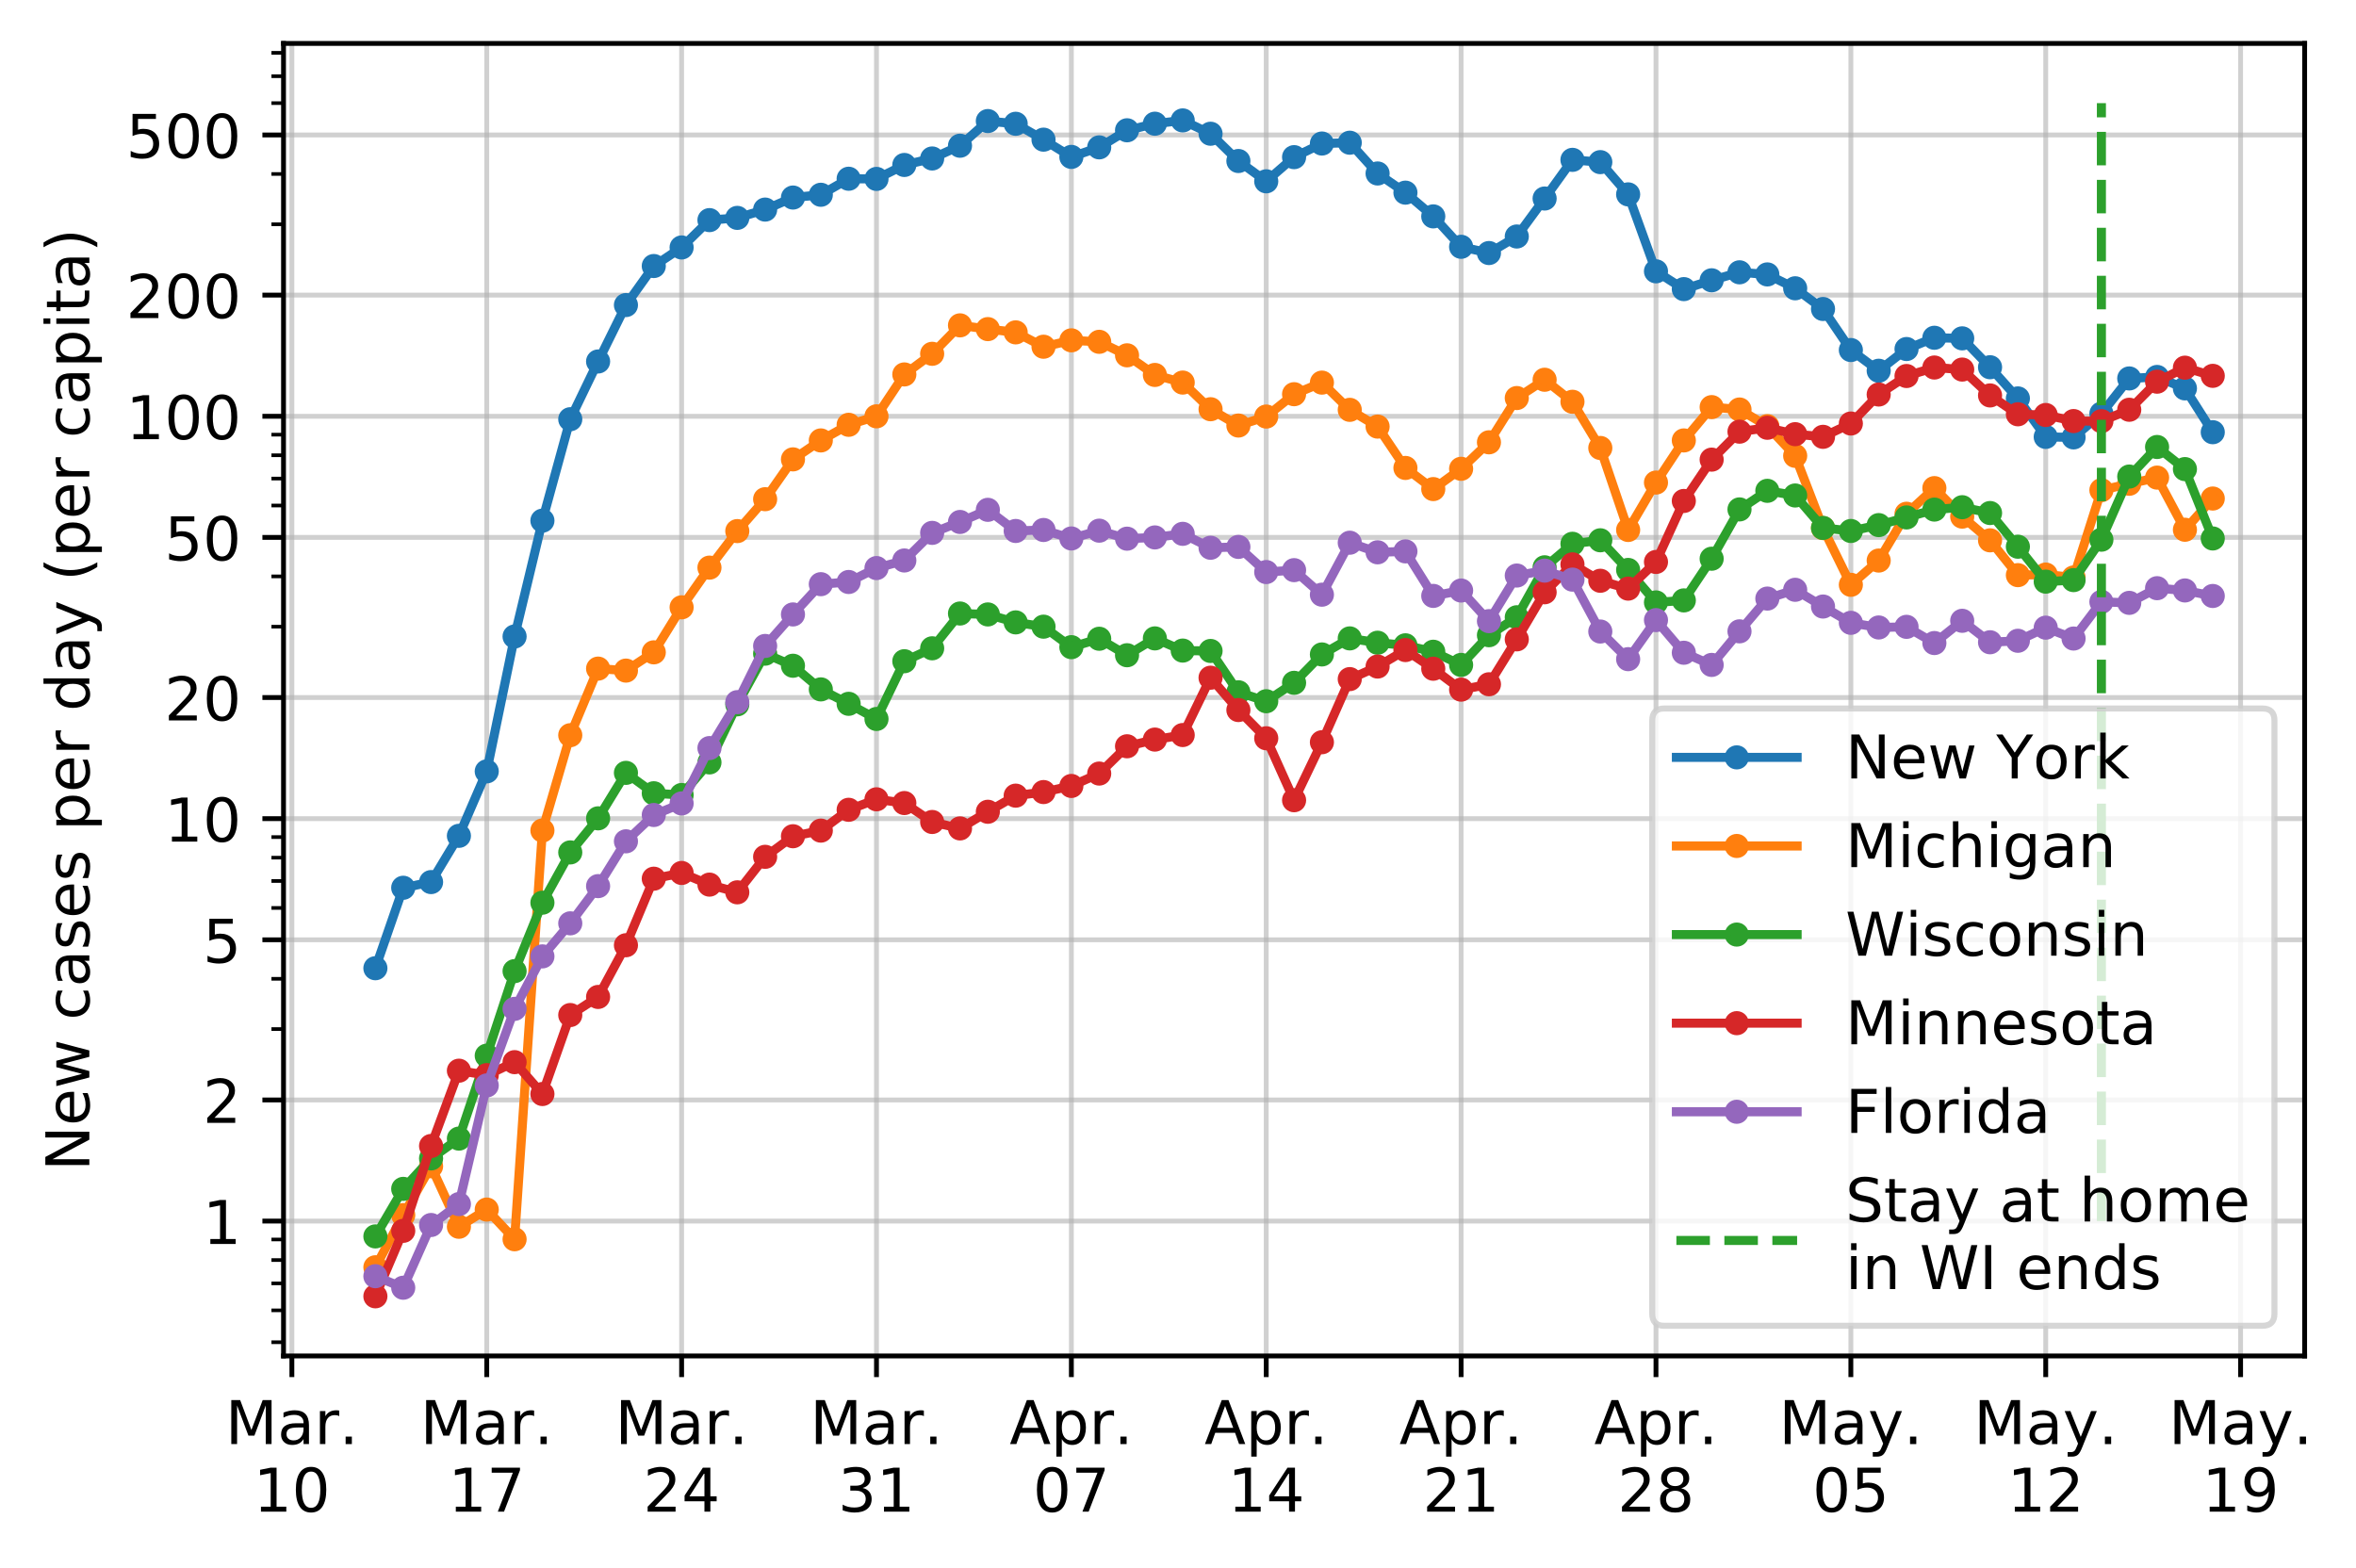 <?xml version="1.0" encoding="utf-8" standalone="no"?>
<!DOCTYPE svg PUBLIC "-//W3C//DTD SVG 1.1//EN"
  "http://www.w3.org/Graphics/SVG/1.1/DTD/svg11.dtd">
<!-- Created with matplotlib (https://matplotlib.org/) -->
<svg height="259.716pt" version="1.1" viewBox="0 0 390.275 259.716" width="390.275pt" xmlns="http://www.w3.org/2000/svg" xmlns:xlink="http://www.w3.org/1999/xlink">
 <defs>
  <style type="text/css">
*{stroke-linecap:butt;stroke-linejoin:round;}
  </style>
 </defs>
 <g id="figure_1">
  <g id="patch_1">
   <path d="M -0 259.716 
L 390.275 259.716 
L 390.275 0 
L -0 0 
z
" style="fill:#ffffff;"/>
  </g>
  <g id="axes_1">
   <g id="patch_2">
    <path d="M 46.966 224.64 
L 381.766 224.64 
L 381.766 7.2 
L 46.966 7.2 
z
" style="fill:#ffffff;"/>
   </g>
   <g id="matplotlib.axis_1">
    <g id="xtick_1">
     <g id="line2d_1">
      <path clip-path="url(#pf49d0205cb)" d="M 48.349 224.64 
L 48.349 7.2 
" style="fill:none;stroke:#b0b0b0;stroke-linecap:square;stroke-opacity:0.6;stroke-width:0.8;"/>
     </g>
     <g id="line2d_2">
      <defs>
       <path d="M 0 0 
L 0 3.5 
" id="m8303da5197" style="stroke:#000000;stroke-width:0.8;"/>
      </defs>
      <g>
       <use style="stroke:#000000;stroke-width:0.8;" x="48.349" xlink:href="#m8303da5197" y="224.64"/>
      </g>
     </g>
     <g id="text_1">
      <!-- Mar. -->
      <defs>
       <path d="M 9.812 72.906 
L 24.516 72.906 
L 43.109 23.297 
L 61.812 72.906 
L 76.516 72.906 
L 76.516 0 
L 66.891 0 
L 66.891 64.016 
L 48.094 14.016 
L 38.188 14.016 
L 19.391 64.016 
L 19.391 0 
L 9.812 0 
z
" id="DejaVuSans-77"/>
       <path d="M 34.281 27.484 
Q 23.391 27.484 19.188 25 
Q 14.984 22.516 14.984 16.5 
Q 14.984 11.719 18.141 8.906 
Q 21.297 6.109 26.703 6.109 
Q 34.188 6.109 38.703 11.406 
Q 43.219 16.703 43.219 25.484 
L 43.219 27.484 
z
M 52.203 31.203 
L 52.203 0 
L 43.219 0 
L 43.219 8.297 
Q 40.141 3.328 35.547 0.953 
Q 30.953 -1.422 24.312 -1.422 
Q 15.922 -1.422 10.953 3.297 
Q 6 8.016 6 15.922 
Q 6 25.141 12.172 29.828 
Q 18.359 34.516 30.609 34.516 
L 43.219 34.516 
L 43.219 35.406 
Q 43.219 41.609 39.141 45 
Q 35.062 48.391 27.688 48.391 
Q 23 48.391 18.547 47.266 
Q 14.109 46.141 10.016 43.891 
L 10.016 52.203 
Q 14.938 54.109 19.578 55.047 
Q 24.219 56 28.609 56 
Q 40.484 56 46.344 49.844 
Q 52.203 43.703 52.203 31.203 
z
" id="DejaVuSans-97"/>
       <path d="M 41.109 46.297 
Q 39.594 47.172 37.812 47.578 
Q 36.031 48 33.891 48 
Q 26.266 48 22.188 43.047 
Q 18.109 38.094 18.109 28.812 
L 18.109 0 
L 9.078 0 
L 9.078 54.688 
L 18.109 54.688 
L 18.109 46.188 
Q 20.953 51.172 25.484 53.578 
Q 30.031 56 36.531 56 
Q 37.453 56 38.578 55.875 
Q 39.703 55.766 41.062 55.516 
z
" id="DejaVuSans-114"/>
       <path d="M 10.688 12.406 
L 21 12.406 
L 21 0 
L 10.688 0 
z
" id="DejaVuSans-46"/>
      </defs>
      <g transform="translate(37.333 239.238)scale(0.1 -0.1)">
       <use xlink:href="#DejaVuSans-77"/>
       <use x="86.279" xlink:href="#DejaVuSans-97"/>
       <use x="147.559" xlink:href="#DejaVuSans-114"/>
       <use x="188.531" xlink:href="#DejaVuSans-46"/>
      </g>
      <!-- 10 -->
      <defs>
       <path d="M 12.406 8.297 
L 28.516 8.297 
L 28.516 63.922 
L 10.984 60.406 
L 10.984 69.391 
L 28.422 72.906 
L 38.281 72.906 
L 38.281 8.297 
L 54.391 8.297 
L 54.391 0 
L 12.406 0 
z
" id="DejaVuSans-49"/>
       <path d="M 31.781 66.406 
Q 24.172 66.406 20.328 58.906 
Q 16.5 51.422 16.5 36.375 
Q 16.5 21.391 20.328 13.891 
Q 24.172 6.391 31.781 6.391 
Q 39.453 6.391 43.281 13.891 
Q 47.125 21.391 47.125 36.375 
Q 47.125 51.422 43.281 58.906 
Q 39.453 66.406 31.781 66.406 
z
M 31.781 74.219 
Q 44.047 74.219 50.516 64.516 
Q 56.984 54.828 56.984 36.375 
Q 56.984 17.969 50.516 8.266 
Q 44.047 -1.422 31.781 -1.422 
Q 19.531 -1.422 13.062 8.266 
Q 6.594 17.969 6.594 36.375 
Q 6.594 54.828 13.062 64.516 
Q 19.531 74.219 31.781 74.219 
z
" id="DejaVuSans-48"/>
      </defs>
      <g transform="translate(41.987 250.436)scale(0.1 -0.1)">
       <use xlink:href="#DejaVuSans-49"/>
       <use x="63.623" xlink:href="#DejaVuSans-48"/>
      </g>
     </g>
    </g>
    <g id="xtick_2">
     <g id="line2d_3">
      <path clip-path="url(#pf49d0205cb)" d="M 80.63 224.64 
L 80.63 7.2 
" style="fill:none;stroke:#b0b0b0;stroke-linecap:square;stroke-opacity:0.6;stroke-width:0.8;"/>
     </g>
     <g id="line2d_4">
      <g>
       <use style="stroke:#000000;stroke-width:0.8;" x="80.63" xlink:href="#m8303da5197" y="224.64"/>
      </g>
     </g>
     <g id="text_2">
      <!-- Mar. -->
      <g transform="translate(69.614 239.238)scale(0.1 -0.1)">
       <use xlink:href="#DejaVuSans-77"/>
       <use x="86.279" xlink:href="#DejaVuSans-97"/>
       <use x="147.559" xlink:href="#DejaVuSans-114"/>
       <use x="188.531" xlink:href="#DejaVuSans-46"/>
      </g>
      <!-- 17 -->
      <defs>
       <path d="M 8.203 72.906 
L 55.078 72.906 
L 55.078 68.703 
L 28.609 0 
L 18.312 0 
L 43.219 64.594 
L 8.203 64.594 
z
" id="DejaVuSans-55"/>
      </defs>
      <g transform="translate(74.268 250.436)scale(0.1 -0.1)">
       <use xlink:href="#DejaVuSans-49"/>
       <use x="63.623" xlink:href="#DejaVuSans-55"/>
      </g>
     </g>
    </g>
    <g id="xtick_3">
     <g id="line2d_5">
      <path clip-path="url(#pf49d0205cb)" d="M 112.911 224.64 
L 112.911 7.2 
" style="fill:none;stroke:#b0b0b0;stroke-linecap:square;stroke-opacity:0.6;stroke-width:0.8;"/>
     </g>
     <g id="line2d_6">
      <g>
       <use style="stroke:#000000;stroke-width:0.8;" x="112.911" xlink:href="#m8303da5197" y="224.64"/>
      </g>
     </g>
     <g id="text_3">
      <!-- Mar. -->
      <g transform="translate(101.895 239.238)scale(0.1 -0.1)">
       <use xlink:href="#DejaVuSans-77"/>
       <use x="86.279" xlink:href="#DejaVuSans-97"/>
       <use x="147.559" xlink:href="#DejaVuSans-114"/>
       <use x="188.531" xlink:href="#DejaVuSans-46"/>
      </g>
      <!-- 24 -->
      <defs>
       <path d="M 19.188 8.297 
L 53.609 8.297 
L 53.609 0 
L 7.328 0 
L 7.328 8.297 
Q 12.938 14.109 22.625 23.891 
Q 32.328 33.688 34.812 36.531 
Q 39.547 41.844 41.422 45.531 
Q 43.312 49.219 43.312 52.781 
Q 43.312 58.594 39.234 62.25 
Q 35.156 65.922 28.609 65.922 
Q 23.969 65.922 18.812 64.312 
Q 13.672 62.703 7.812 59.422 
L 7.812 69.391 
Q 13.766 71.781 18.938 73 
Q 24.125 74.219 28.422 74.219 
Q 39.75 74.219 46.484 68.547 
Q 53.219 62.891 53.219 53.422 
Q 53.219 48.922 51.531 44.891 
Q 49.859 40.875 45.406 35.406 
Q 44.188 33.984 37.641 27.219 
Q 31.109 20.453 19.188 8.297 
z
" id="DejaVuSans-50"/>
       <path d="M 37.797 64.312 
L 12.891 25.391 
L 37.797 25.391 
z
M 35.203 72.906 
L 47.609 72.906 
L 47.609 25.391 
L 58.016 25.391 
L 58.016 17.188 
L 47.609 17.188 
L 47.609 0 
L 37.797 0 
L 37.797 17.188 
L 4.891 17.188 
L 4.891 26.703 
z
" id="DejaVuSans-52"/>
      </defs>
      <g transform="translate(106.549 250.436)scale(0.1 -0.1)">
       <use xlink:href="#DejaVuSans-50"/>
       <use x="63.623" xlink:href="#DejaVuSans-52"/>
      </g>
     </g>
    </g>
    <g id="xtick_4">
     <g id="line2d_7">
      <path clip-path="url(#pf49d0205cb)" d="M 145.192 224.64 
L 145.192 7.2 
" style="fill:none;stroke:#b0b0b0;stroke-linecap:square;stroke-opacity:0.6;stroke-width:0.8;"/>
     </g>
     <g id="line2d_8">
      <g>
       <use style="stroke:#000000;stroke-width:0.8;" x="145.192" xlink:href="#m8303da5197" y="224.64"/>
      </g>
     </g>
     <g id="text_4">
      <!-- Mar. -->
      <g transform="translate(134.176 239.238)scale(0.1 -0.1)">
       <use xlink:href="#DejaVuSans-77"/>
       <use x="86.279" xlink:href="#DejaVuSans-97"/>
       <use x="147.559" xlink:href="#DejaVuSans-114"/>
       <use x="188.531" xlink:href="#DejaVuSans-46"/>
      </g>
      <!-- 31 -->
      <defs>
       <path d="M 40.578 39.312 
Q 47.656 37.797 51.625 33 
Q 55.609 28.219 55.609 21.188 
Q 55.609 10.406 48.188 4.484 
Q 40.766 -1.422 27.094 -1.422 
Q 22.516 -1.422 17.656 -0.516 
Q 12.797 0.391 7.625 2.203 
L 7.625 11.719 
Q 11.719 9.328 16.594 8.109 
Q 21.484 6.891 26.812 6.891 
Q 36.078 6.891 40.938 10.547 
Q 45.797 14.203 45.797 21.188 
Q 45.797 27.641 41.281 31.266 
Q 36.766 34.906 28.719 34.906 
L 20.219 34.906 
L 20.219 43.016 
L 29.109 43.016 
Q 36.375 43.016 40.234 45.922 
Q 44.094 48.828 44.094 54.297 
Q 44.094 59.906 40.109 62.906 
Q 36.141 65.922 28.719 65.922 
Q 24.656 65.922 20.016 65.031 
Q 15.375 64.156 9.812 62.312 
L 9.812 71.094 
Q 15.438 72.656 20.344 73.438 
Q 25.25 74.219 29.594 74.219 
Q 40.828 74.219 47.359 69.109 
Q 53.906 64.016 53.906 55.328 
Q 53.906 49.266 50.438 45.094 
Q 46.969 40.922 40.578 39.312 
z
" id="DejaVuSans-51"/>
      </defs>
      <g transform="translate(138.83 250.436)scale(0.1 -0.1)">
       <use xlink:href="#DejaVuSans-51"/>
       <use x="63.623" xlink:href="#DejaVuSans-49"/>
      </g>
     </g>
    </g>
    <g id="xtick_5">
     <g id="line2d_9">
      <path clip-path="url(#pf49d0205cb)" d="M 177.473 224.64 
L 177.473 7.2 
" style="fill:none;stroke:#b0b0b0;stroke-linecap:square;stroke-opacity:0.6;stroke-width:0.8;"/>
     </g>
     <g id="line2d_10">
      <g>
       <use style="stroke:#000000;stroke-width:0.8;" x="177.473" xlink:href="#m8303da5197" y="224.64"/>
      </g>
     </g>
     <g id="text_5">
      <!-- Apr. -->
      <defs>
       <path d="M 34.188 63.188 
L 20.797 26.906 
L 47.609 26.906 
z
M 28.609 72.906 
L 39.797 72.906 
L 67.578 0 
L 57.328 0 
L 50.688 18.703 
L 17.828 18.703 
L 11.188 0 
L 0.781 0 
z
" id="DejaVuSans-65"/>
       <path d="M 18.109 8.203 
L 18.109 -20.797 
L 9.078 -20.797 
L 9.078 54.688 
L 18.109 54.688 
L 18.109 46.391 
Q 20.953 51.266 25.266 53.625 
Q 29.594 56 35.594 56 
Q 45.562 56 51.781 48.094 
Q 58.016 40.188 58.016 27.297 
Q 58.016 14.406 51.781 6.484 
Q 45.562 -1.422 35.594 -1.422 
Q 29.594 -1.422 25.266 0.953 
Q 20.953 3.328 18.109 8.203 
z
M 48.688 27.297 
Q 48.688 37.203 44.609 42.844 
Q 40.531 48.484 33.406 48.484 
Q 26.266 48.484 22.188 42.844 
Q 18.109 37.203 18.109 27.297 
Q 18.109 17.391 22.188 11.75 
Q 26.266 6.109 33.406 6.109 
Q 40.531 6.109 44.609 11.75 
Q 48.688 17.391 48.688 27.297 
z
" id="DejaVuSans-112"/>
      </defs>
      <g transform="translate(167.241 239.238)scale(0.1 -0.1)">
       <use xlink:href="#DejaVuSans-65"/>
       <use x="68.408" xlink:href="#DejaVuSans-112"/>
       <use x="131.885" xlink:href="#DejaVuSans-114"/>
       <use x="172.857" xlink:href="#DejaVuSans-46"/>
      </g>
      <!-- 07 -->
      <g transform="translate(171.111 250.436)scale(0.1 -0.1)">
       <use xlink:href="#DejaVuSans-48"/>
       <use x="63.623" xlink:href="#DejaVuSans-55"/>
      </g>
     </g>
    </g>
    <g id="xtick_6">
     <g id="line2d_11">
      <path clip-path="url(#pf49d0205cb)" d="M 209.754 224.64 
L 209.754 7.2 
" style="fill:none;stroke:#b0b0b0;stroke-linecap:square;stroke-opacity:0.6;stroke-width:0.8;"/>
     </g>
     <g id="line2d_12">
      <g>
       <use style="stroke:#000000;stroke-width:0.8;" x="209.754" xlink:href="#m8303da5197" y="224.64"/>
      </g>
     </g>
     <g id="text_6">
      <!-- Apr. -->
      <g transform="translate(199.522 239.238)scale(0.1 -0.1)">
       <use xlink:href="#DejaVuSans-65"/>
       <use x="68.408" xlink:href="#DejaVuSans-112"/>
       <use x="131.885" xlink:href="#DejaVuSans-114"/>
       <use x="172.857" xlink:href="#DejaVuSans-46"/>
      </g>
      <!-- 14 -->
      <g transform="translate(203.392 250.436)scale(0.1 -0.1)">
       <use xlink:href="#DejaVuSans-49"/>
       <use x="63.623" xlink:href="#DejaVuSans-52"/>
      </g>
     </g>
    </g>
    <g id="xtick_7">
     <g id="line2d_13">
      <path clip-path="url(#pf49d0205cb)" d="M 242.035 224.64 
L 242.035 7.2 
" style="fill:none;stroke:#b0b0b0;stroke-linecap:square;stroke-opacity:0.6;stroke-width:0.8;"/>
     </g>
     <g id="line2d_14">
      <g>
       <use style="stroke:#000000;stroke-width:0.8;" x="242.035" xlink:href="#m8303da5197" y="224.64"/>
      </g>
     </g>
     <g id="text_7">
      <!-- Apr. -->
      <g transform="translate(231.803 239.238)scale(0.1 -0.1)">
       <use xlink:href="#DejaVuSans-65"/>
       <use x="68.408" xlink:href="#DejaVuSans-112"/>
       <use x="131.885" xlink:href="#DejaVuSans-114"/>
       <use x="172.857" xlink:href="#DejaVuSans-46"/>
      </g>
      <!-- 21 -->
      <g transform="translate(235.673 250.436)scale(0.1 -0.1)">
       <use xlink:href="#DejaVuSans-50"/>
       <use x="63.623" xlink:href="#DejaVuSans-49"/>
      </g>
     </g>
    </g>
    <g id="xtick_8">
     <g id="line2d_15">
      <path clip-path="url(#pf49d0205cb)" d="M 274.316 224.64 
L 274.316 7.2 
" style="fill:none;stroke:#b0b0b0;stroke-linecap:square;stroke-opacity:0.6;stroke-width:0.8;"/>
     </g>
     <g id="line2d_16">
      <g>
       <use style="stroke:#000000;stroke-width:0.8;" x="274.316" xlink:href="#m8303da5197" y="224.64"/>
      </g>
     </g>
     <g id="text_8">
      <!-- Apr. -->
      <g transform="translate(264.084 239.238)scale(0.1 -0.1)">
       <use xlink:href="#DejaVuSans-65"/>
       <use x="68.408" xlink:href="#DejaVuSans-112"/>
       <use x="131.885" xlink:href="#DejaVuSans-114"/>
       <use x="172.857" xlink:href="#DejaVuSans-46"/>
      </g>
      <!-- 28 -->
      <defs>
       <path d="M 31.781 34.625 
Q 24.75 34.625 20.719 30.859 
Q 16.703 27.094 16.703 20.516 
Q 16.703 13.922 20.719 10.156 
Q 24.75 6.391 31.781 6.391 
Q 38.812 6.391 42.859 10.172 
Q 46.922 13.969 46.922 20.516 
Q 46.922 27.094 42.891 30.859 
Q 38.875 34.625 31.781 34.625 
z
M 21.922 38.812 
Q 15.578 40.375 12.031 44.719 
Q 8.5 49.078 8.5 55.328 
Q 8.5 64.062 14.719 69.141 
Q 20.953 74.219 31.781 74.219 
Q 42.672 74.219 48.875 69.141 
Q 55.078 64.062 55.078 55.328 
Q 55.078 49.078 51.531 44.719 
Q 48 40.375 41.703 38.812 
Q 48.828 37.156 52.797 32.312 
Q 56.781 27.484 56.781 20.516 
Q 56.781 9.906 50.312 4.234 
Q 43.844 -1.422 31.781 -1.422 
Q 19.734 -1.422 13.25 4.234 
Q 6.781 9.906 6.781 20.516 
Q 6.781 27.484 10.781 32.312 
Q 14.797 37.156 21.922 38.812 
z
M 18.312 54.391 
Q 18.312 48.734 21.844 45.562 
Q 25.391 42.391 31.781 42.391 
Q 38.141 42.391 41.719 45.562 
Q 45.312 48.734 45.312 54.391 
Q 45.312 60.062 41.719 63.234 
Q 38.141 66.406 31.781 66.406 
Q 25.391 66.406 21.844 63.234 
Q 18.312 60.062 18.312 54.391 
z
" id="DejaVuSans-56"/>
      </defs>
      <g transform="translate(267.954 250.436)scale(0.1 -0.1)">
       <use xlink:href="#DejaVuSans-50"/>
       <use x="63.623" xlink:href="#DejaVuSans-56"/>
      </g>
     </g>
    </g>
    <g id="xtick_9">
     <g id="line2d_17">
      <path clip-path="url(#pf49d0205cb)" d="M 306.597 224.64 
L 306.597 7.2 
" style="fill:none;stroke:#b0b0b0;stroke-linecap:square;stroke-opacity:0.6;stroke-width:0.8;"/>
     </g>
     <g id="line2d_18">
      <g>
       <use style="stroke:#000000;stroke-width:0.8;" x="306.597" xlink:href="#m8303da5197" y="224.64"/>
      </g>
     </g>
     <g id="text_9">
      <!-- May. -->
      <defs>
       <path d="M 32.172 -5.078 
Q 28.375 -14.844 24.75 -17.812 
Q 21.141 -20.797 15.094 -20.797 
L 7.906 -20.797 
L 7.906 -13.281 
L 13.188 -13.281 
Q 16.891 -13.281 18.938 -11.516 
Q 21 -9.766 23.484 -3.219 
L 25.094 0.875 
L 2.984 54.688 
L 12.5 54.688 
L 29.594 11.922 
L 46.688 54.688 
L 56.203 54.688 
z
" id="DejaVuSans-121"/>
      </defs>
      <g transform="translate(294.681 239.238)scale(0.1 -0.1)">
       <use xlink:href="#DejaVuSans-77"/>
       <use x="86.279" xlink:href="#DejaVuSans-97"/>
       <use x="147.559" xlink:href="#DejaVuSans-121"/>
       <use x="206.52" xlink:href="#DejaVuSans-46"/>
      </g>
      <!-- 05 -->
      <defs>
       <path d="M 10.797 72.906 
L 49.516 72.906 
L 49.516 64.594 
L 19.828 64.594 
L 19.828 46.734 
Q 21.969 47.469 24.109 47.828 
Q 26.266 48.188 28.422 48.188 
Q 40.625 48.188 47.75 41.5 
Q 54.891 34.812 54.891 23.391 
Q 54.891 11.625 47.562 5.094 
Q 40.234 -1.422 26.906 -1.422 
Q 22.312 -1.422 17.547 -0.641 
Q 12.797 0.141 7.719 1.703 
L 7.719 11.625 
Q 12.109 9.234 16.797 8.062 
Q 21.484 6.891 26.703 6.891 
Q 35.156 6.891 40.078 11.328 
Q 45.016 15.766 45.016 23.391 
Q 45.016 31 40.078 35.438 
Q 35.156 39.891 26.703 39.891 
Q 22.75 39.891 18.812 39.016 
Q 14.891 38.141 10.797 36.281 
z
" id="DejaVuSans-53"/>
      </defs>
      <g transform="translate(300.235 250.436)scale(0.1 -0.1)">
       <use xlink:href="#DejaVuSans-48"/>
       <use x="63.623" xlink:href="#DejaVuSans-53"/>
      </g>
     </g>
    </g>
    <g id="xtick_10">
     <g id="line2d_19">
      <path clip-path="url(#pf49d0205cb)" d="M 338.878 224.64 
L 338.878 7.2 
" style="fill:none;stroke:#b0b0b0;stroke-linecap:square;stroke-opacity:0.6;stroke-width:0.8;"/>
     </g>
     <g id="line2d_20">
      <g>
       <use style="stroke:#000000;stroke-width:0.8;" x="338.878" xlink:href="#m8303da5197" y="224.64"/>
      </g>
     </g>
     <g id="text_10">
      <!-- May. -->
      <g transform="translate(326.962 239.238)scale(0.1 -0.1)">
       <use xlink:href="#DejaVuSans-77"/>
       <use x="86.279" xlink:href="#DejaVuSans-97"/>
       <use x="147.559" xlink:href="#DejaVuSans-121"/>
       <use x="206.52" xlink:href="#DejaVuSans-46"/>
      </g>
      <!-- 12 -->
      <g transform="translate(332.516 250.436)scale(0.1 -0.1)">
       <use xlink:href="#DejaVuSans-49"/>
       <use x="63.623" xlink:href="#DejaVuSans-50"/>
      </g>
     </g>
    </g>
    <g id="xtick_11">
     <g id="line2d_21">
      <path clip-path="url(#pf49d0205cb)" d="M 371.159 224.64 
L 371.159 7.2 
" style="fill:none;stroke:#b0b0b0;stroke-linecap:square;stroke-opacity:0.6;stroke-width:0.8;"/>
     </g>
     <g id="line2d_22">
      <g>
       <use style="stroke:#000000;stroke-width:0.8;" x="371.159" xlink:href="#m8303da5197" y="224.64"/>
      </g>
     </g>
     <g id="text_11">
      <!-- May. -->
      <g transform="translate(359.243 239.238)scale(0.1 -0.1)">
       <use xlink:href="#DejaVuSans-77"/>
       <use x="86.279" xlink:href="#DejaVuSans-97"/>
       <use x="147.559" xlink:href="#DejaVuSans-121"/>
       <use x="206.52" xlink:href="#DejaVuSans-46"/>
      </g>
      <!-- 19 -->
      <defs>
       <path d="M 10.984 1.516 
L 10.984 10.5 
Q 14.703 8.734 18.5 7.812 
Q 22.312 6.891 25.984 6.891 
Q 35.75 6.891 40.891 13.453 
Q 46.047 20.016 46.781 33.406 
Q 43.953 29.203 39.594 26.953 
Q 35.25 24.703 29.984 24.703 
Q 19.047 24.703 12.672 31.312 
Q 6.297 37.938 6.297 49.422 
Q 6.297 60.641 12.938 67.422 
Q 19.578 74.219 30.609 74.219 
Q 43.266 74.219 49.922 64.516 
Q 56.594 54.828 56.594 36.375 
Q 56.594 19.141 48.406 8.859 
Q 40.234 -1.422 26.422 -1.422 
Q 22.703 -1.422 18.891 -0.688 
Q 15.094 0.047 10.984 1.516 
z
M 30.609 32.422 
Q 37.25 32.422 41.125 36.953 
Q 45.016 41.5 45.016 49.422 
Q 45.016 57.281 41.125 61.844 
Q 37.25 66.406 30.609 66.406 
Q 23.969 66.406 20.094 61.844 
Q 16.219 57.281 16.219 49.422 
Q 16.219 41.5 20.094 36.953 
Q 23.969 32.422 30.609 32.422 
z
" id="DejaVuSans-57"/>
      </defs>
      <g transform="translate(364.797 250.436)scale(0.1 -0.1)">
       <use xlink:href="#DejaVuSans-49"/>
       <use x="63.623" xlink:href="#DejaVuSans-57"/>
      </g>
     </g>
    </g>
   </g>
   <g id="matplotlib.axis_2">
    <g id="ytick_1">
     <g id="line2d_23">
      <path clip-path="url(#pf49d0205cb)" d="M 46.966 202.291 
L 381.766 202.291 
" style="fill:none;stroke:#b0b0b0;stroke-linecap:square;stroke-opacity:0.6;stroke-width:0.8;"/>
     </g>
     <g id="line2d_24">
      <defs>
       <path d="M 0 0 
L -3.5 0 
" id="mfa41732483" style="stroke:#000000;stroke-width:0.8;"/>
      </defs>
      <g>
       <use style="stroke:#000000;stroke-width:0.8;" x="46.966" xlink:href="#mfa41732483" y="202.291"/>
      </g>
     </g>
     <g id="text_12">
      <!-- 1 -->
      <g transform="translate(33.603 206.09)scale(0.1 -0.1)">
       <use xlink:href="#DejaVuSans-49"/>
      </g>
     </g>
    </g>
    <g id="ytick_2">
     <g id="line2d_25">
      <path clip-path="url(#pf49d0205cb)" d="M 46.966 182.223 
L 381.766 182.223 
" style="fill:none;stroke:#b0b0b0;stroke-linecap:square;stroke-opacity:0.6;stroke-width:0.8;"/>
     </g>
     <g id="line2d_26">
      <g>
       <use style="stroke:#000000;stroke-width:0.8;" x="46.966" xlink:href="#mfa41732483" y="182.223"/>
      </g>
     </g>
     <g id="text_13">
      <!-- 2 -->
      <g transform="translate(33.603 186.022)scale(0.1 -0.1)">
       <use xlink:href="#DejaVuSans-50"/>
      </g>
     </g>
    </g>
    <g id="ytick_3">
     <g id="line2d_27">
      <path clip-path="url(#pf49d0205cb)" d="M 46.966 155.694 
L 381.766 155.694 
" style="fill:none;stroke:#b0b0b0;stroke-linecap:square;stroke-opacity:0.6;stroke-width:0.8;"/>
     </g>
     <g id="line2d_28">
      <g>
       <use style="stroke:#000000;stroke-width:0.8;" x="46.966" xlink:href="#mfa41732483" y="155.694"/>
      </g>
     </g>
     <g id="text_14">
      <!-- 5 -->
      <g transform="translate(33.603 159.493)scale(0.1 -0.1)">
       <use xlink:href="#DejaVuSans-53"/>
      </g>
     </g>
    </g>
    <g id="ytick_4">
     <g id="line2d_29">
      <path clip-path="url(#pf49d0205cb)" d="M 46.966 135.625 
L 381.766 135.625 
" style="fill:none;stroke:#b0b0b0;stroke-linecap:square;stroke-opacity:0.6;stroke-width:0.8;"/>
     </g>
     <g id="line2d_30">
      <g>
       <use style="stroke:#000000;stroke-width:0.8;" x="46.966" xlink:href="#mfa41732483" y="135.625"/>
      </g>
     </g>
     <g id="text_15">
      <!-- 10 -->
      <g transform="translate(27.241 139.425)scale(0.1 -0.1)">
       <use xlink:href="#DejaVuSans-49"/>
       <use x="63.623" xlink:href="#DejaVuSans-48"/>
      </g>
     </g>
    </g>
    <g id="ytick_5">
     <g id="line2d_31">
      <path clip-path="url(#pf49d0205cb)" d="M 46.966 115.557 
L 381.766 115.557 
" style="fill:none;stroke:#b0b0b0;stroke-linecap:square;stroke-opacity:0.6;stroke-width:0.8;"/>
     </g>
     <g id="line2d_32">
      <g>
       <use style="stroke:#000000;stroke-width:0.8;" x="46.966" xlink:href="#mfa41732483" y="115.557"/>
      </g>
     </g>
     <g id="text_16">
      <!-- 20 -->
      <g transform="translate(27.241 119.356)scale(0.1 -0.1)">
       <use xlink:href="#DejaVuSans-50"/>
       <use x="63.623" xlink:href="#DejaVuSans-48"/>
      </g>
     </g>
    </g>
    <g id="ytick_6">
     <g id="line2d_33">
      <path clip-path="url(#pf49d0205cb)" d="M 46.966 89.028 
L 381.766 89.028 
" style="fill:none;stroke:#b0b0b0;stroke-linecap:square;stroke-opacity:0.6;stroke-width:0.8;"/>
     </g>
     <g id="line2d_34">
      <g>
       <use style="stroke:#000000;stroke-width:0.8;" x="46.966" xlink:href="#mfa41732483" y="89.028"/>
      </g>
     </g>
     <g id="text_17">
      <!-- 50 -->
      <g transform="translate(27.241 92.827)scale(0.1 -0.1)">
       <use xlink:href="#DejaVuSans-53"/>
       <use x="63.623" xlink:href="#DejaVuSans-48"/>
      </g>
     </g>
    </g>
    <g id="ytick_7">
     <g id="line2d_35">
      <path clip-path="url(#pf49d0205cb)" d="M 46.966 68.96 
L 381.766 68.96 
" style="fill:none;stroke:#b0b0b0;stroke-linecap:square;stroke-opacity:0.6;stroke-width:0.8;"/>
     </g>
     <g id="line2d_36">
      <g>
       <use style="stroke:#000000;stroke-width:0.8;" x="46.966" xlink:href="#mfa41732483" y="68.96"/>
      </g>
     </g>
     <g id="text_18">
      <!-- 100 -->
      <g transform="translate(20.878 72.759)scale(0.1 -0.1)">
       <use xlink:href="#DejaVuSans-49"/>
       <use x="63.623" xlink:href="#DejaVuSans-48"/>
       <use x="127.246" xlink:href="#DejaVuSans-48"/>
      </g>
     </g>
    </g>
    <g id="ytick_8">
     <g id="line2d_37">
      <path clip-path="url(#pf49d0205cb)" d="M 46.966 48.891 
L 381.766 48.891 
" style="fill:none;stroke:#b0b0b0;stroke-linecap:square;stroke-opacity:0.6;stroke-width:0.8;"/>
     </g>
     <g id="line2d_38">
      <g>
       <use style="stroke:#000000;stroke-width:0.8;" x="46.966" xlink:href="#mfa41732483" y="48.891"/>
      </g>
     </g>
     <g id="text_19">
      <!-- 200 -->
      <g transform="translate(20.878 52.691)scale(0.1 -0.1)">
       <use xlink:href="#DejaVuSans-50"/>
       <use x="63.623" xlink:href="#DejaVuSans-48"/>
       <use x="127.246" xlink:href="#DejaVuSans-48"/>
      </g>
     </g>
    </g>
    <g id="ytick_9">
     <g id="line2d_39">
      <path clip-path="url(#pf49d0205cb)" d="M 46.966 22.362 
L 381.766 22.362 
" style="fill:none;stroke:#b0b0b0;stroke-linecap:square;stroke-opacity:0.6;stroke-width:0.8;"/>
     </g>
     <g id="line2d_40">
      <g>
       <use style="stroke:#000000;stroke-width:0.8;" x="46.966" xlink:href="#mfa41732483" y="22.362"/>
      </g>
     </g>
     <g id="text_20">
      <!-- 500 -->
      <g transform="translate(20.878 26.162)scale(0.1 -0.1)">
       <use xlink:href="#DejaVuSans-53"/>
       <use x="63.623" xlink:href="#DejaVuSans-48"/>
       <use x="127.246" xlink:href="#DejaVuSans-48"/>
      </g>
     </g>
    </g>
    <g id="ytick_10">
     <g id="line2d_41">
      <defs>
       <path d="M 0 0 
L -2 0 
" id="m5316dc77b3" style="stroke:#000000;stroke-width:0.6;"/>
      </defs>
      <g>
       <use style="stroke:#000000;stroke-width:0.6;" x="46.966" xlink:href="#m5316dc77b3" y="222.36"/>
      </g>
     </g>
    </g>
    <g id="ytick_11">
     <g id="line2d_42">
      <g>
       <use style="stroke:#000000;stroke-width:0.6;" x="46.966" xlink:href="#m5316dc77b3" y="217.081"/>
      </g>
     </g>
    </g>
    <g id="ytick_12">
     <g id="line2d_43">
      <g>
       <use style="stroke:#000000;stroke-width:0.6;" x="46.966" xlink:href="#m5316dc77b3" y="212.618"/>
      </g>
     </g>
    </g>
    <g id="ytick_13">
     <g id="line2d_44">
      <g>
       <use style="stroke:#000000;stroke-width:0.6;" x="46.966" xlink:href="#m5316dc77b3" y="208.752"/>
      </g>
     </g>
    </g>
    <g id="ytick_14">
     <g id="line2d_45">
      <g>
       <use style="stroke:#000000;stroke-width:0.6;" x="46.966" xlink:href="#m5316dc77b3" y="205.342"/>
      </g>
     </g>
    </g>
    <g id="ytick_15">
     <g id="line2d_46">
      <g>
       <use style="stroke:#000000;stroke-width:0.6;" x="46.966" xlink:href="#m5316dc77b3" y="170.484"/>
      </g>
     </g>
    </g>
    <g id="ytick_16">
     <g id="line2d_47">
      <g>
       <use style="stroke:#000000;stroke-width:0.6;" x="46.966" xlink:href="#m5316dc77b3" y="162.154"/>
      </g>
     </g>
    </g>
    <g id="ytick_17">
     <g id="line2d_48">
      <g>
       <use style="stroke:#000000;stroke-width:0.6;" x="46.966" xlink:href="#m5316dc77b3" y="150.415"/>
      </g>
     </g>
    </g>
    <g id="ytick_18">
     <g id="line2d_49">
      <g>
       <use style="stroke:#000000;stroke-width:0.6;" x="46.966" xlink:href="#m5316dc77b3" y="145.952"/>
      </g>
     </g>
    </g>
    <g id="ytick_19">
     <g id="line2d_50">
      <g>
       <use style="stroke:#000000;stroke-width:0.6;" x="46.966" xlink:href="#m5316dc77b3" y="142.086"/>
      </g>
     </g>
    </g>
    <g id="ytick_20">
     <g id="line2d_51">
      <g>
       <use style="stroke:#000000;stroke-width:0.6;" x="46.966" xlink:href="#m5316dc77b3" y="138.676"/>
      </g>
     </g>
    </g>
    <g id="ytick_21">
     <g id="line2d_52">
      <g>
       <use style="stroke:#000000;stroke-width:0.6;" x="46.966" xlink:href="#m5316dc77b3" y="103.818"/>
      </g>
     </g>
    </g>
    <g id="ytick_22">
     <g id="line2d_53">
      <g>
       <use style="stroke:#000000;stroke-width:0.6;" x="46.966" xlink:href="#m5316dc77b3" y="95.489"/>
      </g>
     </g>
    </g>
    <g id="ytick_23">
     <g id="line2d_54">
      <g>
       <use style="stroke:#000000;stroke-width:0.6;" x="46.966" xlink:href="#m5316dc77b3" y="83.749"/>
      </g>
     </g>
    </g>
    <g id="ytick_24">
     <g id="line2d_55">
      <g>
       <use style="stroke:#000000;stroke-width:0.6;" x="46.966" xlink:href="#m5316dc77b3" y="79.286"/>
      </g>
     </g>
    </g>
    <g id="ytick_25">
     <g id="line2d_56">
      <g>
       <use style="stroke:#000000;stroke-width:0.6;" x="46.966" xlink:href="#m5316dc77b3" y="75.42"/>
      </g>
     </g>
    </g>
    <g id="ytick_26">
     <g id="line2d_57">
      <g>
       <use style="stroke:#000000;stroke-width:0.6;" x="46.966" xlink:href="#m5316dc77b3" y="72.01"/>
      </g>
     </g>
    </g>
    <g id="ytick_27">
     <g id="line2d_58">
      <g>
       <use style="stroke:#000000;stroke-width:0.6;" x="46.966" xlink:href="#m5316dc77b3" y="37.152"/>
      </g>
     </g>
    </g>
    <g id="ytick_28">
     <g id="line2d_59">
      <g>
       <use style="stroke:#000000;stroke-width:0.6;" x="46.966" xlink:href="#m5316dc77b3" y="28.823"/>
      </g>
     </g>
    </g>
    <g id="ytick_29">
     <g id="line2d_60">
      <g>
       <use style="stroke:#000000;stroke-width:0.6;" x="46.966" xlink:href="#m5316dc77b3" y="17.084"/>
      </g>
     </g>
    </g>
    <g id="ytick_30">
     <g id="line2d_61">
      <g>
       <use style="stroke:#000000;stroke-width:0.6;" x="46.966" xlink:href="#m5316dc77b3" y="12.621"/>
      </g>
     </g>
    </g>
    <g id="ytick_31">
     <g id="line2d_62">
      <g>
       <use style="stroke:#000000;stroke-width:0.6;" x="46.966" xlink:href="#m5316dc77b3" y="8.754"/>
      </g>
     </g>
    </g>
    <g id="text_21">
     <!-- New cases per day (per capita) -->
     <defs>
      <path d="M 9.812 72.906 
L 23.094 72.906 
L 55.422 11.922 
L 55.422 72.906 
L 64.984 72.906 
L 64.984 0 
L 51.703 0 
L 19.391 60.984 
L 19.391 0 
L 9.812 0 
z
" id="DejaVuSans-78"/>
      <path d="M 56.203 29.594 
L 56.203 25.203 
L 14.891 25.203 
Q 15.484 15.922 20.484 11.062 
Q 25.484 6.203 34.422 6.203 
Q 39.594 6.203 44.453 7.469 
Q 49.312 8.734 54.109 11.281 
L 54.109 2.781 
Q 49.266 0.734 44.188 -0.344 
Q 39.109 -1.422 33.891 -1.422 
Q 20.797 -1.422 13.156 6.188 
Q 5.516 13.812 5.516 26.812 
Q 5.516 40.234 12.766 48.109 
Q 20.016 56 32.328 56 
Q 43.359 56 49.781 48.891 
Q 56.203 41.797 56.203 29.594 
z
M 47.219 32.234 
Q 47.125 39.594 43.094 43.984 
Q 39.062 48.391 32.422 48.391 
Q 24.906 48.391 20.391 44.141 
Q 15.875 39.891 15.188 32.172 
z
" id="DejaVuSans-101"/>
      <path d="M 4.203 54.688 
L 13.188 54.688 
L 24.422 12.016 
L 35.594 54.688 
L 46.188 54.688 
L 57.422 12.016 
L 68.609 54.688 
L 77.594 54.688 
L 63.281 0 
L 52.688 0 
L 40.922 44.828 
L 29.109 0 
L 18.5 0 
z
" id="DejaVuSans-119"/>
      <path id="DejaVuSans-32"/>
      <path d="M 48.781 52.594 
L 48.781 44.188 
Q 44.969 46.297 41.141 47.344 
Q 37.312 48.391 33.406 48.391 
Q 24.656 48.391 19.812 42.844 
Q 14.984 37.312 14.984 27.297 
Q 14.984 17.281 19.812 11.734 
Q 24.656 6.203 33.406 6.203 
Q 37.312 6.203 41.141 7.25 
Q 44.969 8.297 48.781 10.406 
L 48.781 2.094 
Q 45.016 0.344 40.984 -0.531 
Q 36.969 -1.422 32.422 -1.422 
Q 20.062 -1.422 12.781 6.344 
Q 5.516 14.109 5.516 27.297 
Q 5.516 40.672 12.859 48.328 
Q 20.219 56 33.016 56 
Q 37.156 56 41.109 55.141 
Q 45.062 54.297 48.781 52.594 
z
" id="DejaVuSans-99"/>
      <path d="M 44.281 53.078 
L 44.281 44.578 
Q 40.484 46.531 36.375 47.5 
Q 32.281 48.484 27.875 48.484 
Q 21.188 48.484 17.844 46.438 
Q 14.5 44.391 14.5 40.281 
Q 14.5 37.156 16.891 35.375 
Q 19.281 33.594 26.516 31.984 
L 29.594 31.297 
Q 39.156 29.25 43.188 25.516 
Q 47.219 21.781 47.219 15.094 
Q 47.219 7.469 41.188 3.016 
Q 35.156 -1.422 24.609 -1.422 
Q 20.219 -1.422 15.453 -0.562 
Q 10.688 0.297 5.422 2 
L 5.422 11.281 
Q 10.406 8.688 15.234 7.391 
Q 20.062 6.109 24.812 6.109 
Q 31.156 6.109 34.562 8.281 
Q 37.984 10.453 37.984 14.406 
Q 37.984 18.062 35.516 20.016 
Q 33.062 21.969 24.703 23.781 
L 21.578 24.516 
Q 13.234 26.266 9.516 29.906 
Q 5.812 33.547 5.812 39.891 
Q 5.812 47.609 11.281 51.797 
Q 16.75 56 26.812 56 
Q 31.781 56 36.172 55.266 
Q 40.578 54.547 44.281 53.078 
z
" id="DejaVuSans-115"/>
      <path d="M 45.406 46.391 
L 45.406 75.984 
L 54.391 75.984 
L 54.391 0 
L 45.406 0 
L 45.406 8.203 
Q 42.578 3.328 38.25 0.953 
Q 33.938 -1.422 27.875 -1.422 
Q 17.969 -1.422 11.734 6.484 
Q 5.516 14.406 5.516 27.297 
Q 5.516 40.188 11.734 48.094 
Q 17.969 56 27.875 56 
Q 33.938 56 38.25 53.625 
Q 42.578 51.266 45.406 46.391 
z
M 14.797 27.297 
Q 14.797 17.391 18.875 11.75 
Q 22.953 6.109 30.078 6.109 
Q 37.203 6.109 41.297 11.75 
Q 45.406 17.391 45.406 27.297 
Q 45.406 37.203 41.297 42.844 
Q 37.203 48.484 30.078 48.484 
Q 22.953 48.484 18.875 42.844 
Q 14.797 37.203 14.797 27.297 
z
" id="DejaVuSans-100"/>
      <path d="M 31 75.875 
Q 24.469 64.656 21.281 53.656 
Q 18.109 42.672 18.109 31.391 
Q 18.109 20.125 21.312 9.062 
Q 24.516 -2 31 -13.188 
L 23.188 -13.188 
Q 15.875 -1.703 12.234 9.375 
Q 8.594 20.453 8.594 31.391 
Q 8.594 42.281 12.203 53.312 
Q 15.828 64.359 23.188 75.875 
z
" id="DejaVuSans-40"/>
      <path d="M 9.422 54.688 
L 18.406 54.688 
L 18.406 0 
L 9.422 0 
z
M 9.422 75.984 
L 18.406 75.984 
L 18.406 64.594 
L 9.422 64.594 
z
" id="DejaVuSans-105"/>
      <path d="M 18.312 70.219 
L 18.312 54.688 
L 36.812 54.688 
L 36.812 47.703 
L 18.312 47.703 
L 18.312 18.016 
Q 18.312 11.328 20.141 9.422 
Q 21.969 7.516 27.594 7.516 
L 36.812 7.516 
L 36.812 0 
L 27.594 0 
Q 17.188 0 13.234 3.875 
Q 9.281 7.766 9.281 18.016 
L 9.281 47.703 
L 2.688 47.703 
L 2.688 54.688 
L 9.281 54.688 
L 9.281 70.219 
z
" id="DejaVuSans-116"/>
      <path d="M 8.016 75.875 
L 15.828 75.875 
Q 23.141 64.359 26.781 53.312 
Q 30.422 42.281 30.422 31.391 
Q 30.422 20.453 26.781 9.375 
Q 23.141 -1.703 15.828 -13.188 
L 8.016 -13.188 
Q 14.5 -2 17.703 9.062 
Q 20.906 20.125 20.906 31.391 
Q 20.906 42.672 17.703 53.656 
Q 14.5 64.656 8.016 75.875 
z
" id="DejaVuSans-41"/>
     </defs>
     <g transform="translate(14.798 193.983)rotate(-90)scale(0.1 -0.1)">
      <use xlink:href="#DejaVuSans-78"/>
      <use x="74.805" xlink:href="#DejaVuSans-101"/>
      <use x="136.328" xlink:href="#DejaVuSans-119"/>
      <use x="218.115" xlink:href="#DejaVuSans-32"/>
      <use x="249.902" xlink:href="#DejaVuSans-99"/>
      <use x="304.883" xlink:href="#DejaVuSans-97"/>
      <use x="366.162" xlink:href="#DejaVuSans-115"/>
      <use x="418.262" xlink:href="#DejaVuSans-101"/>
      <use x="479.785" xlink:href="#DejaVuSans-115"/>
      <use x="531.885" xlink:href="#DejaVuSans-32"/>
      <use x="563.672" xlink:href="#DejaVuSans-112"/>
      <use x="627.148" xlink:href="#DejaVuSans-101"/>
      <use x="688.672" xlink:href="#DejaVuSans-114"/>
      <use x="729.785" xlink:href="#DejaVuSans-32"/>
      <use x="761.572" xlink:href="#DejaVuSans-100"/>
      <use x="825.049" xlink:href="#DejaVuSans-97"/>
      <use x="886.328" xlink:href="#DejaVuSans-121"/>
      <use x="945.508" xlink:href="#DejaVuSans-32"/>
      <use x="977.295" xlink:href="#DejaVuSans-40"/>
      <use x="1016.309" xlink:href="#DejaVuSans-112"/>
      <use x="1079.785" xlink:href="#DejaVuSans-101"/>
      <use x="1141.309" xlink:href="#DejaVuSans-114"/>
      <use x="1182.422" xlink:href="#DejaVuSans-32"/>
      <use x="1214.209" xlink:href="#DejaVuSans-99"/>
      <use x="1269.189" xlink:href="#DejaVuSans-97"/>
      <use x="1330.469" xlink:href="#DejaVuSans-112"/>
      <use x="1393.945" xlink:href="#DejaVuSans-105"/>
      <use x="1421.729" xlink:href="#DejaVuSans-116"/>
      <use x="1460.938" xlink:href="#DejaVuSans-97"/>
      <use x="1522.217" xlink:href="#DejaVuSans-41"/>
     </g>
    </g>
   </g>
   <g id="line2d_63">
    <path clip-path="url(#pf49d0205cb)" d="M 62.184 160.403 
L 66.795 147.074 
L 71.407 146.132 
L 76.019 138.47 
L 80.63 127.79 
L 85.242 105.447 
L 89.853 86.258 
L 94.465 69.45 
L 99.076 59.886 
L 103.688 50.537 
L 108.3 44.072 
L 112.911 40.995 
L 117.523 36.466 
L 122.134 36.097 
L 126.746 34.721 
L 131.357 32.726 
L 135.969 32.267 
L 140.581 29.612 
L 145.192 29.64 
L 149.804 27.329 
L 154.415 26.255 
L 159.027 24.143 
L 163.638 20.056 
L 168.25 20.505 
L 172.861 23.137 
L 177.473 25.994 
L 182.085 24.412 
L 186.696 21.584 
L 191.308 20.493 
L 195.919 19.947 
L 200.531 22.156 
L 205.142 26.674 
L 209.754 30.038 
L 214.366 26.034 
L 218.977 23.778 
L 223.589 23.643 
L 228.2 28.739 
L 232.812 31.915 
L 237.423 35.848 
L 242.035 40.886 
L 246.647 41.92 
L 251.258 39.18 
L 255.87 32.888 
L 260.481 26.482 
L 265.093 26.86 
L 269.704 32.202 
L 274.316 44.948 
L 278.928 47.897 
L 283.539 46.436 
L 288.151 45.113 
L 292.762 45.462 
L 297.374 47.761 
L 301.985 51.188 
L 306.597 57.988 
L 311.209 61.42 
L 315.82 57.822 
L 320.432 55.956 
L 325.043 56.054 
L 329.655 60.838 
L 334.266 66.005 
L 338.878 72.379 
L 343.49 72.463 
L 348.101 68.522 
L 352.713 62.695 
L 357.324 62.448 
L 361.936 64.343 
L 366.547 71.602 
" style="fill:none;stroke:#1f77b4;stroke-linecap:square;stroke-width:1.5;"/>
    <defs>
     <path d="M 0 1.5 
C 0.398 1.5 0.779 1.342 1.061 1.061 
C 1.342 0.779 1.5 0.398 1.5 0 
C 1.5 -0.398 1.342 -0.779 1.061 -1.061 
C 0.779 -1.342 0.398 -1.5 0 -1.5 
C -0.398 -1.5 -0.779 -1.342 -1.061 -1.061 
C -1.342 -0.779 -1.5 -0.398 -1.5 0 
C -1.5 0.398 -1.342 0.779 -1.061 1.061 
C -0.779 1.342 -0.398 1.5 0 1.5 
z
" id="mb694ef347b" style="stroke:#1f77b4;"/>
    </defs>
    <g clip-path="url(#pf49d0205cb)">
     <use style="fill:#1f77b4;stroke:#1f77b4;" x="62.184" xlink:href="#mb694ef347b" y="160.403"/>
     <use style="fill:#1f77b4;stroke:#1f77b4;" x="66.795" xlink:href="#mb694ef347b" y="147.074"/>
     <use style="fill:#1f77b4;stroke:#1f77b4;" x="71.407" xlink:href="#mb694ef347b" y="146.132"/>
     <use style="fill:#1f77b4;stroke:#1f77b4;" x="76.019" xlink:href="#mb694ef347b" y="138.47"/>
     <use style="fill:#1f77b4;stroke:#1f77b4;" x="80.63" xlink:href="#mb694ef347b" y="127.79"/>
     <use style="fill:#1f77b4;stroke:#1f77b4;" x="85.242" xlink:href="#mb694ef347b" y="105.447"/>
     <use style="fill:#1f77b4;stroke:#1f77b4;" x="89.853" xlink:href="#mb694ef347b" y="86.258"/>
     <use style="fill:#1f77b4;stroke:#1f77b4;" x="94.465" xlink:href="#mb694ef347b" y="69.45"/>
     <use style="fill:#1f77b4;stroke:#1f77b4;" x="99.076" xlink:href="#mb694ef347b" y="59.886"/>
     <use style="fill:#1f77b4;stroke:#1f77b4;" x="103.688" xlink:href="#mb694ef347b" y="50.537"/>
     <use style="fill:#1f77b4;stroke:#1f77b4;" x="108.3" xlink:href="#mb694ef347b" y="44.072"/>
     <use style="fill:#1f77b4;stroke:#1f77b4;" x="112.911" xlink:href="#mb694ef347b" y="40.995"/>
     <use style="fill:#1f77b4;stroke:#1f77b4;" x="117.523" xlink:href="#mb694ef347b" y="36.466"/>
     <use style="fill:#1f77b4;stroke:#1f77b4;" x="122.134" xlink:href="#mb694ef347b" y="36.097"/>
     <use style="fill:#1f77b4;stroke:#1f77b4;" x="126.746" xlink:href="#mb694ef347b" y="34.721"/>
     <use style="fill:#1f77b4;stroke:#1f77b4;" x="131.357" xlink:href="#mb694ef347b" y="32.726"/>
     <use style="fill:#1f77b4;stroke:#1f77b4;" x="135.969" xlink:href="#mb694ef347b" y="32.267"/>
     <use style="fill:#1f77b4;stroke:#1f77b4;" x="140.581" xlink:href="#mb694ef347b" y="29.612"/>
     <use style="fill:#1f77b4;stroke:#1f77b4;" x="145.192" xlink:href="#mb694ef347b" y="29.64"/>
     <use style="fill:#1f77b4;stroke:#1f77b4;" x="149.804" xlink:href="#mb694ef347b" y="27.329"/>
     <use style="fill:#1f77b4;stroke:#1f77b4;" x="154.415" xlink:href="#mb694ef347b" y="26.255"/>
     <use style="fill:#1f77b4;stroke:#1f77b4;" x="159.027" xlink:href="#mb694ef347b" y="24.143"/>
     <use style="fill:#1f77b4;stroke:#1f77b4;" x="163.638" xlink:href="#mb694ef347b" y="20.056"/>
     <use style="fill:#1f77b4;stroke:#1f77b4;" x="168.25" xlink:href="#mb694ef347b" y="20.505"/>
     <use style="fill:#1f77b4;stroke:#1f77b4;" x="172.861" xlink:href="#mb694ef347b" y="23.137"/>
     <use style="fill:#1f77b4;stroke:#1f77b4;" x="177.473" xlink:href="#mb694ef347b" y="25.994"/>
     <use style="fill:#1f77b4;stroke:#1f77b4;" x="182.085" xlink:href="#mb694ef347b" y="24.412"/>
     <use style="fill:#1f77b4;stroke:#1f77b4;" x="186.696" xlink:href="#mb694ef347b" y="21.584"/>
     <use style="fill:#1f77b4;stroke:#1f77b4;" x="191.308" xlink:href="#mb694ef347b" y="20.493"/>
     <use style="fill:#1f77b4;stroke:#1f77b4;" x="195.919" xlink:href="#mb694ef347b" y="19.947"/>
     <use style="fill:#1f77b4;stroke:#1f77b4;" x="200.531" xlink:href="#mb694ef347b" y="22.156"/>
     <use style="fill:#1f77b4;stroke:#1f77b4;" x="205.142" xlink:href="#mb694ef347b" y="26.674"/>
     <use style="fill:#1f77b4;stroke:#1f77b4;" x="209.754" xlink:href="#mb694ef347b" y="30.038"/>
     <use style="fill:#1f77b4;stroke:#1f77b4;" x="214.366" xlink:href="#mb694ef347b" y="26.034"/>
     <use style="fill:#1f77b4;stroke:#1f77b4;" x="218.977" xlink:href="#mb694ef347b" y="23.778"/>
     <use style="fill:#1f77b4;stroke:#1f77b4;" x="223.589" xlink:href="#mb694ef347b" y="23.643"/>
     <use style="fill:#1f77b4;stroke:#1f77b4;" x="228.2" xlink:href="#mb694ef347b" y="28.739"/>
     <use style="fill:#1f77b4;stroke:#1f77b4;" x="232.812" xlink:href="#mb694ef347b" y="31.915"/>
     <use style="fill:#1f77b4;stroke:#1f77b4;" x="237.423" xlink:href="#mb694ef347b" y="35.848"/>
     <use style="fill:#1f77b4;stroke:#1f77b4;" x="242.035" xlink:href="#mb694ef347b" y="40.886"/>
     <use style="fill:#1f77b4;stroke:#1f77b4;" x="246.647" xlink:href="#mb694ef347b" y="41.92"/>
     <use style="fill:#1f77b4;stroke:#1f77b4;" x="251.258" xlink:href="#mb694ef347b" y="39.18"/>
     <use style="fill:#1f77b4;stroke:#1f77b4;" x="255.87" xlink:href="#mb694ef347b" y="32.888"/>
     <use style="fill:#1f77b4;stroke:#1f77b4;" x="260.481" xlink:href="#mb694ef347b" y="26.482"/>
     <use style="fill:#1f77b4;stroke:#1f77b4;" x="265.093" xlink:href="#mb694ef347b" y="26.86"/>
     <use style="fill:#1f77b4;stroke:#1f77b4;" x="269.704" xlink:href="#mb694ef347b" y="32.202"/>
     <use style="fill:#1f77b4;stroke:#1f77b4;" x="274.316" xlink:href="#mb694ef347b" y="44.948"/>
     <use style="fill:#1f77b4;stroke:#1f77b4;" x="278.928" xlink:href="#mb694ef347b" y="47.897"/>
     <use style="fill:#1f77b4;stroke:#1f77b4;" x="283.539" xlink:href="#mb694ef347b" y="46.436"/>
     <use style="fill:#1f77b4;stroke:#1f77b4;" x="288.151" xlink:href="#mb694ef347b" y="45.113"/>
     <use style="fill:#1f77b4;stroke:#1f77b4;" x="292.762" xlink:href="#mb694ef347b" y="45.462"/>
     <use style="fill:#1f77b4;stroke:#1f77b4;" x="297.374" xlink:href="#mb694ef347b" y="47.761"/>
     <use style="fill:#1f77b4;stroke:#1f77b4;" x="301.985" xlink:href="#mb694ef347b" y="51.188"/>
     <use style="fill:#1f77b4;stroke:#1f77b4;" x="306.597" xlink:href="#mb694ef347b" y="57.988"/>
     <use style="fill:#1f77b4;stroke:#1f77b4;" x="311.209" xlink:href="#mb694ef347b" y="61.42"/>
     <use style="fill:#1f77b4;stroke:#1f77b4;" x="315.82" xlink:href="#mb694ef347b" y="57.822"/>
     <use style="fill:#1f77b4;stroke:#1f77b4;" x="320.432" xlink:href="#mb694ef347b" y="55.956"/>
     <use style="fill:#1f77b4;stroke:#1f77b4;" x="325.043" xlink:href="#mb694ef347b" y="56.054"/>
     <use style="fill:#1f77b4;stroke:#1f77b4;" x="329.655" xlink:href="#mb694ef347b" y="60.838"/>
     <use style="fill:#1f77b4;stroke:#1f77b4;" x="334.266" xlink:href="#mb694ef347b" y="66.005"/>
     <use style="fill:#1f77b4;stroke:#1f77b4;" x="338.878" xlink:href="#mb694ef347b" y="72.379"/>
     <use style="fill:#1f77b4;stroke:#1f77b4;" x="343.49" xlink:href="#mb694ef347b" y="72.463"/>
     <use style="fill:#1f77b4;stroke:#1f77b4;" x="348.101" xlink:href="#mb694ef347b" y="68.522"/>
     <use style="fill:#1f77b4;stroke:#1f77b4;" x="352.713" xlink:href="#mb694ef347b" y="62.695"/>
     <use style="fill:#1f77b4;stroke:#1f77b4;" x="357.324" xlink:href="#mb694ef347b" y="62.448"/>
     <use style="fill:#1f77b4;stroke:#1f77b4;" x="361.936" xlink:href="#mb694ef347b" y="64.343"/>
     <use style="fill:#1f77b4;stroke:#1f77b4;" x="366.547" xlink:href="#mb694ef347b" y="71.602"/>
    </g>
   </g>
   <g id="line2d_64">
    <path clip-path="url(#pf49d0205cb)" d="M 62.184 209.946 
L 66.795 201.304 
L 71.407 193.209 
L 76.019 203.235 
L 80.63 200.385 
L 85.242 205.304 
L 89.853 137.585 
L 94.465 121.799 
L 99.076 110.768 
L 103.688 111.097 
L 108.3 108.072 
L 112.911 100.614 
L 117.523 94.038 
L 122.134 87.985 
L 126.746 82.7 
L 131.357 76.103 
L 135.969 72.965 
L 140.581 70.376 
L 145.192 68.97 
L 149.804 62.032 
L 154.415 58.613 
L 159.027 53.901 
L 163.638 54.522 
L 168.25 55.062 
L 172.861 57.441 
L 177.473 56.383 
L 182.085 56.628 
L 186.696 58.864 
L 191.308 62.116 
L 195.919 63.379 
L 200.531 67.795 
L 205.142 70.498 
L 209.754 69.009 
L 214.366 65.306 
L 218.977 63.387 
L 223.589 67.898 
L 228.2 70.672 
L 232.812 77.522 
L 237.423 81.025 
L 242.035 77.665 
L 246.647 73.277 
L 251.258 65.944 
L 255.87 62.912 
L 260.481 66.56 
L 265.093 74.212 
L 269.704 87.799 
L 274.316 79.946 
L 278.928 72.965 
L 283.539 67.445 
L 288.151 67.842 
L 292.762 70.6 
L 297.374 75.515 
L 301.985 87.486 
L 306.597 96.885 
L 311.209 92.867 
L 315.82 85.112 
L 320.432 80.864 
L 325.043 85.588 
L 329.655 89.516 
L 334.266 95.282 
L 338.878 95.186 
L 343.49 95.669 
L 348.101 81.202 
L 352.713 80.144 
L 357.324 79.124 
L 361.936 87.762 
L 366.547 82.591 
" style="fill:none;stroke:#ff7f0e;stroke-linecap:square;stroke-width:1.5;"/>
    <defs>
     <path d="M 0 1.5 
C 0.398 1.5 0.779 1.342 1.061 1.061 
C 1.342 0.779 1.5 0.398 1.5 0 
C 1.5 -0.398 1.342 -0.779 1.061 -1.061 
C 0.779 -1.342 0.398 -1.5 0 -1.5 
C -0.398 -1.5 -0.779 -1.342 -1.061 -1.061 
C -1.342 -0.779 -1.5 -0.398 -1.5 0 
C -1.5 0.398 -1.342 0.779 -1.061 1.061 
C -0.779 1.342 -0.398 1.5 0 1.5 
z
" id="m61b816affe" style="stroke:#ff7f0e;"/>
    </defs>
    <g clip-path="url(#pf49d0205cb)">
     <use style="fill:#ff7f0e;stroke:#ff7f0e;" x="62.184" xlink:href="#m61b816affe" y="209.946"/>
     <use style="fill:#ff7f0e;stroke:#ff7f0e;" x="66.795" xlink:href="#m61b816affe" y="201.304"/>
     <use style="fill:#ff7f0e;stroke:#ff7f0e;" x="71.407" xlink:href="#m61b816affe" y="193.209"/>
     <use style="fill:#ff7f0e;stroke:#ff7f0e;" x="76.019" xlink:href="#m61b816affe" y="203.235"/>
     <use style="fill:#ff7f0e;stroke:#ff7f0e;" x="80.63" xlink:href="#m61b816affe" y="200.385"/>
     <use style="fill:#ff7f0e;stroke:#ff7f0e;" x="85.242" xlink:href="#m61b816affe" y="205.304"/>
     <use style="fill:#ff7f0e;stroke:#ff7f0e;" x="89.853" xlink:href="#m61b816affe" y="137.585"/>
     <use style="fill:#ff7f0e;stroke:#ff7f0e;" x="94.465" xlink:href="#m61b816affe" y="121.799"/>
     <use style="fill:#ff7f0e;stroke:#ff7f0e;" x="99.076" xlink:href="#m61b816affe" y="110.768"/>
     <use style="fill:#ff7f0e;stroke:#ff7f0e;" x="103.688" xlink:href="#m61b816affe" y="111.097"/>
     <use style="fill:#ff7f0e;stroke:#ff7f0e;" x="108.3" xlink:href="#m61b816affe" y="108.072"/>
     <use style="fill:#ff7f0e;stroke:#ff7f0e;" x="112.911" xlink:href="#m61b816affe" y="100.614"/>
     <use style="fill:#ff7f0e;stroke:#ff7f0e;" x="117.523" xlink:href="#m61b816affe" y="94.038"/>
     <use style="fill:#ff7f0e;stroke:#ff7f0e;" x="122.134" xlink:href="#m61b816affe" y="87.985"/>
     <use style="fill:#ff7f0e;stroke:#ff7f0e;" x="126.746" xlink:href="#m61b816affe" y="82.7"/>
     <use style="fill:#ff7f0e;stroke:#ff7f0e;" x="131.357" xlink:href="#m61b816affe" y="76.103"/>
     <use style="fill:#ff7f0e;stroke:#ff7f0e;" x="135.969" xlink:href="#m61b816affe" y="72.965"/>
     <use style="fill:#ff7f0e;stroke:#ff7f0e;" x="140.581" xlink:href="#m61b816affe" y="70.376"/>
     <use style="fill:#ff7f0e;stroke:#ff7f0e;" x="145.192" xlink:href="#m61b816affe" y="68.97"/>
     <use style="fill:#ff7f0e;stroke:#ff7f0e;" x="149.804" xlink:href="#m61b816affe" y="62.032"/>
     <use style="fill:#ff7f0e;stroke:#ff7f0e;" x="154.415" xlink:href="#m61b816affe" y="58.613"/>
     <use style="fill:#ff7f0e;stroke:#ff7f0e;" x="159.027" xlink:href="#m61b816affe" y="53.901"/>
     <use style="fill:#ff7f0e;stroke:#ff7f0e;" x="163.638" xlink:href="#m61b816affe" y="54.522"/>
     <use style="fill:#ff7f0e;stroke:#ff7f0e;" x="168.25" xlink:href="#m61b816affe" y="55.062"/>
     <use style="fill:#ff7f0e;stroke:#ff7f0e;" x="172.861" xlink:href="#m61b816affe" y="57.441"/>
     <use style="fill:#ff7f0e;stroke:#ff7f0e;" x="177.473" xlink:href="#m61b816affe" y="56.383"/>
     <use style="fill:#ff7f0e;stroke:#ff7f0e;" x="182.085" xlink:href="#m61b816affe" y="56.628"/>
     <use style="fill:#ff7f0e;stroke:#ff7f0e;" x="186.696" xlink:href="#m61b816affe" y="58.864"/>
     <use style="fill:#ff7f0e;stroke:#ff7f0e;" x="191.308" xlink:href="#m61b816affe" y="62.116"/>
     <use style="fill:#ff7f0e;stroke:#ff7f0e;" x="195.919" xlink:href="#m61b816affe" y="63.379"/>
     <use style="fill:#ff7f0e;stroke:#ff7f0e;" x="200.531" xlink:href="#m61b816affe" y="67.795"/>
     <use style="fill:#ff7f0e;stroke:#ff7f0e;" x="205.142" xlink:href="#m61b816affe" y="70.498"/>
     <use style="fill:#ff7f0e;stroke:#ff7f0e;" x="209.754" xlink:href="#m61b816affe" y="69.009"/>
     <use style="fill:#ff7f0e;stroke:#ff7f0e;" x="214.366" xlink:href="#m61b816affe" y="65.306"/>
     <use style="fill:#ff7f0e;stroke:#ff7f0e;" x="218.977" xlink:href="#m61b816affe" y="63.387"/>
     <use style="fill:#ff7f0e;stroke:#ff7f0e;" x="223.589" xlink:href="#m61b816affe" y="67.898"/>
     <use style="fill:#ff7f0e;stroke:#ff7f0e;" x="228.2" xlink:href="#m61b816affe" y="70.672"/>
     <use style="fill:#ff7f0e;stroke:#ff7f0e;" x="232.812" xlink:href="#m61b816affe" y="77.522"/>
     <use style="fill:#ff7f0e;stroke:#ff7f0e;" x="237.423" xlink:href="#m61b816affe" y="81.025"/>
     <use style="fill:#ff7f0e;stroke:#ff7f0e;" x="242.035" xlink:href="#m61b816affe" y="77.665"/>
     <use style="fill:#ff7f0e;stroke:#ff7f0e;" x="246.647" xlink:href="#m61b816affe" y="73.277"/>
     <use style="fill:#ff7f0e;stroke:#ff7f0e;" x="251.258" xlink:href="#m61b816affe" y="65.944"/>
     <use style="fill:#ff7f0e;stroke:#ff7f0e;" x="255.87" xlink:href="#m61b816affe" y="62.912"/>
     <use style="fill:#ff7f0e;stroke:#ff7f0e;" x="260.481" xlink:href="#m61b816affe" y="66.56"/>
     <use style="fill:#ff7f0e;stroke:#ff7f0e;" x="265.093" xlink:href="#m61b816affe" y="74.212"/>
     <use style="fill:#ff7f0e;stroke:#ff7f0e;" x="269.704" xlink:href="#m61b816affe" y="87.799"/>
     <use style="fill:#ff7f0e;stroke:#ff7f0e;" x="274.316" xlink:href="#m61b816affe" y="79.946"/>
     <use style="fill:#ff7f0e;stroke:#ff7f0e;" x="278.928" xlink:href="#m61b816affe" y="72.965"/>
     <use style="fill:#ff7f0e;stroke:#ff7f0e;" x="283.539" xlink:href="#m61b816affe" y="67.445"/>
     <use style="fill:#ff7f0e;stroke:#ff7f0e;" x="288.151" xlink:href="#m61b816affe" y="67.842"/>
     <use style="fill:#ff7f0e;stroke:#ff7f0e;" x="292.762" xlink:href="#m61b816affe" y="70.6"/>
     <use style="fill:#ff7f0e;stroke:#ff7f0e;" x="297.374" xlink:href="#m61b816affe" y="75.515"/>
     <use style="fill:#ff7f0e;stroke:#ff7f0e;" x="301.985" xlink:href="#m61b816affe" y="87.486"/>
     <use style="fill:#ff7f0e;stroke:#ff7f0e;" x="306.597" xlink:href="#m61b816affe" y="96.885"/>
     <use style="fill:#ff7f0e;stroke:#ff7f0e;" x="311.209" xlink:href="#m61b816affe" y="92.867"/>
     <use style="fill:#ff7f0e;stroke:#ff7f0e;" x="315.82" xlink:href="#m61b816affe" y="85.112"/>
     <use style="fill:#ff7f0e;stroke:#ff7f0e;" x="320.432" xlink:href="#m61b816affe" y="80.864"/>
     <use style="fill:#ff7f0e;stroke:#ff7f0e;" x="325.043" xlink:href="#m61b816affe" y="85.588"/>
     <use style="fill:#ff7f0e;stroke:#ff7f0e;" x="329.655" xlink:href="#m61b816affe" y="89.516"/>
     <use style="fill:#ff7f0e;stroke:#ff7f0e;" x="334.266" xlink:href="#m61b816affe" y="95.282"/>
     <use style="fill:#ff7f0e;stroke:#ff7f0e;" x="338.878" xlink:href="#m61b816affe" y="95.186"/>
     <use style="fill:#ff7f0e;stroke:#ff7f0e;" x="343.49" xlink:href="#m61b816affe" y="95.669"/>
     <use style="fill:#ff7f0e;stroke:#ff7f0e;" x="348.101" xlink:href="#m61b816affe" y="81.202"/>
     <use style="fill:#ff7f0e;stroke:#ff7f0e;" x="352.713" xlink:href="#m61b816affe" y="80.144"/>
     <use style="fill:#ff7f0e;stroke:#ff7f0e;" x="357.324" xlink:href="#m61b816affe" y="79.124"/>
     <use style="fill:#ff7f0e;stroke:#ff7f0e;" x="361.936" xlink:href="#m61b816affe" y="87.762"/>
     <use style="fill:#ff7f0e;stroke:#ff7f0e;" x="366.547" xlink:href="#m61b816affe" y="82.591"/>
    </g>
   </g>
   <g id="line2d_65">
    <path clip-path="url(#pf49d0205cb)" d="M 62.184 204.832 
L 66.795 196.958 
L 71.407 191.91 
L 76.019 188.629 
L 80.63 174.892 
L 85.242 160.885 
L 89.853 149.545 
L 94.465 141.216 
L 99.076 135.571 
L 103.688 128.039 
L 108.3 131.417 
L 112.911 131.705 
L 117.523 126.306 
L 122.134 116.685 
L 126.746 108.291 
L 131.357 110.293 
L 135.969 114.209 
L 140.581 116.599 
L 145.192 119.11 
L 149.804 109.543 
L 154.415 107.402 
L 159.027 101.638 
L 163.638 101.792 
L 168.25 103.109 
L 172.861 103.819 
L 177.473 107.215 
L 182.085 105.82 
L 186.696 108.55 
L 191.308 105.761 
L 195.919 107.78 
L 200.531 107.843 
L 205.142 114.687 
L 209.754 116.172 
L 214.366 113.122 
L 218.977 108.42 
L 223.589 105.761 
L 228.2 106.479 
L 232.812 106.906 
L 237.423 107.971 
L 242.035 110.155 
L 246.647 105.234 
L 251.258 102.259 
L 255.87 93.983 
L 260.481 90.087 
L 265.093 89.508 
L 269.704 94.419 
L 274.316 99.801 
L 278.928 99.467 
L 283.539 92.562 
L 288.151 84.393 
L 292.762 81.314 
L 297.374 82.086 
L 301.985 87.459 
L 306.597 87.966 
L 311.209 86.992 
L 315.82 85.722 
L 320.432 84.421 
L 325.043 84.028 
L 329.655 84.992 
L 334.266 90.572 
L 338.878 96.359 
L 343.49 96.104 
L 348.101 89.407 
L 352.713 78.95 
L 357.324 74.052 
L 361.936 77.713 
L 366.547 89.206 
" style="fill:none;stroke:#2ca02c;stroke-linecap:square;stroke-width:1.5;"/>
    <defs>
     <path d="M 0 1.5 
C 0.398 1.5 0.779 1.342 1.061 1.061 
C 1.342 0.779 1.5 0.398 1.5 0 
C 1.5 -0.398 1.342 -0.779 1.061 -1.061 
C 0.779 -1.342 0.398 -1.5 0 -1.5 
C -0.398 -1.5 -0.779 -1.342 -1.061 -1.061 
C -1.342 -0.779 -1.5 -0.398 -1.5 0 
C -1.5 0.398 -1.342 0.779 -1.061 1.061 
C -0.779 1.342 -0.398 1.5 0 1.5 
z
" id="m909088a119" style="stroke:#2ca02c;"/>
    </defs>
    <g clip-path="url(#pf49d0205cb)">
     <use style="fill:#2ca02c;stroke:#2ca02c;" x="62.184" xlink:href="#m909088a119" y="204.832"/>
     <use style="fill:#2ca02c;stroke:#2ca02c;" x="66.795" xlink:href="#m909088a119" y="196.958"/>
     <use style="fill:#2ca02c;stroke:#2ca02c;" x="71.407" xlink:href="#m909088a119" y="191.91"/>
     <use style="fill:#2ca02c;stroke:#2ca02c;" x="76.019" xlink:href="#m909088a119" y="188.629"/>
     <use style="fill:#2ca02c;stroke:#2ca02c;" x="80.63" xlink:href="#m909088a119" y="174.892"/>
     <use style="fill:#2ca02c;stroke:#2ca02c;" x="85.242" xlink:href="#m909088a119" y="160.885"/>
     <use style="fill:#2ca02c;stroke:#2ca02c;" x="89.853" xlink:href="#m909088a119" y="149.545"/>
     <use style="fill:#2ca02c;stroke:#2ca02c;" x="94.465" xlink:href="#m909088a119" y="141.216"/>
     <use style="fill:#2ca02c;stroke:#2ca02c;" x="99.076" xlink:href="#m909088a119" y="135.571"/>
     <use style="fill:#2ca02c;stroke:#2ca02c;" x="103.688" xlink:href="#m909088a119" y="128.039"/>
     <use style="fill:#2ca02c;stroke:#2ca02c;" x="108.3" xlink:href="#m909088a119" y="131.417"/>
     <use style="fill:#2ca02c;stroke:#2ca02c;" x="112.911" xlink:href="#m909088a119" y="131.705"/>
     <use style="fill:#2ca02c;stroke:#2ca02c;" x="117.523" xlink:href="#m909088a119" y="126.306"/>
     <use style="fill:#2ca02c;stroke:#2ca02c;" x="122.134" xlink:href="#m909088a119" y="116.685"/>
     <use style="fill:#2ca02c;stroke:#2ca02c;" x="126.746" xlink:href="#m909088a119" y="108.291"/>
     <use style="fill:#2ca02c;stroke:#2ca02c;" x="131.357" xlink:href="#m909088a119" y="110.293"/>
     <use style="fill:#2ca02c;stroke:#2ca02c;" x="135.969" xlink:href="#m909088a119" y="114.209"/>
     <use style="fill:#2ca02c;stroke:#2ca02c;" x="140.581" xlink:href="#m909088a119" y="116.599"/>
     <use style="fill:#2ca02c;stroke:#2ca02c;" x="145.192" xlink:href="#m909088a119" y="119.11"/>
     <use style="fill:#2ca02c;stroke:#2ca02c;" x="149.804" xlink:href="#m909088a119" y="109.543"/>
     <use style="fill:#2ca02c;stroke:#2ca02c;" x="154.415" xlink:href="#m909088a119" y="107.402"/>
     <use style="fill:#2ca02c;stroke:#2ca02c;" x="159.027" xlink:href="#m909088a119" y="101.638"/>
     <use style="fill:#2ca02c;stroke:#2ca02c;" x="163.638" xlink:href="#m909088a119" y="101.792"/>
     <use style="fill:#2ca02c;stroke:#2ca02c;" x="168.25" xlink:href="#m909088a119" y="103.109"/>
     <use style="fill:#2ca02c;stroke:#2ca02c;" x="172.861" xlink:href="#m909088a119" y="103.819"/>
     <use style="fill:#2ca02c;stroke:#2ca02c;" x="177.473" xlink:href="#m909088a119" y="107.215"/>
     <use style="fill:#2ca02c;stroke:#2ca02c;" x="182.085" xlink:href="#m909088a119" y="105.82"/>
     <use style="fill:#2ca02c;stroke:#2ca02c;" x="186.696" xlink:href="#m909088a119" y="108.55"/>
     <use style="fill:#2ca02c;stroke:#2ca02c;" x="191.308" xlink:href="#m909088a119" y="105.761"/>
     <use style="fill:#2ca02c;stroke:#2ca02c;" x="195.919" xlink:href="#m909088a119" y="107.78"/>
     <use style="fill:#2ca02c;stroke:#2ca02c;" x="200.531" xlink:href="#m909088a119" y="107.843"/>
     <use style="fill:#2ca02c;stroke:#2ca02c;" x="205.142" xlink:href="#m909088a119" y="114.687"/>
     <use style="fill:#2ca02c;stroke:#2ca02c;" x="209.754" xlink:href="#m909088a119" y="116.172"/>
     <use style="fill:#2ca02c;stroke:#2ca02c;" x="214.366" xlink:href="#m909088a119" y="113.122"/>
     <use style="fill:#2ca02c;stroke:#2ca02c;" x="218.977" xlink:href="#m909088a119" y="108.42"/>
     <use style="fill:#2ca02c;stroke:#2ca02c;" x="223.589" xlink:href="#m909088a119" y="105.761"/>
     <use style="fill:#2ca02c;stroke:#2ca02c;" x="228.2" xlink:href="#m909088a119" y="106.479"/>
     <use style="fill:#2ca02c;stroke:#2ca02c;" x="232.812" xlink:href="#m909088a119" y="106.906"/>
     <use style="fill:#2ca02c;stroke:#2ca02c;" x="237.423" xlink:href="#m909088a119" y="107.971"/>
     <use style="fill:#2ca02c;stroke:#2ca02c;" x="242.035" xlink:href="#m909088a119" y="110.155"/>
     <use style="fill:#2ca02c;stroke:#2ca02c;" x="246.647" xlink:href="#m909088a119" y="105.234"/>
     <use style="fill:#2ca02c;stroke:#2ca02c;" x="251.258" xlink:href="#m909088a119" y="102.259"/>
     <use style="fill:#2ca02c;stroke:#2ca02c;" x="255.87" xlink:href="#m909088a119" y="93.983"/>
     <use style="fill:#2ca02c;stroke:#2ca02c;" x="260.481" xlink:href="#m909088a119" y="90.087"/>
     <use style="fill:#2ca02c;stroke:#2ca02c;" x="265.093" xlink:href="#m909088a119" y="89.508"/>
     <use style="fill:#2ca02c;stroke:#2ca02c;" x="269.704" xlink:href="#m909088a119" y="94.419"/>
     <use style="fill:#2ca02c;stroke:#2ca02c;" x="274.316" xlink:href="#m909088a119" y="99.801"/>
     <use style="fill:#2ca02c;stroke:#2ca02c;" x="278.928" xlink:href="#m909088a119" y="99.467"/>
     <use style="fill:#2ca02c;stroke:#2ca02c;" x="283.539" xlink:href="#m909088a119" y="92.562"/>
     <use style="fill:#2ca02c;stroke:#2ca02c;" x="288.151" xlink:href="#m909088a119" y="84.393"/>
     <use style="fill:#2ca02c;stroke:#2ca02c;" x="292.762" xlink:href="#m909088a119" y="81.314"/>
     <use style="fill:#2ca02c;stroke:#2ca02c;" x="297.374" xlink:href="#m909088a119" y="82.086"/>
     <use style="fill:#2ca02c;stroke:#2ca02c;" x="301.985" xlink:href="#m909088a119" y="87.459"/>
     <use style="fill:#2ca02c;stroke:#2ca02c;" x="306.597" xlink:href="#m909088a119" y="87.966"/>
     <use style="fill:#2ca02c;stroke:#2ca02c;" x="311.209" xlink:href="#m909088a119" y="86.992"/>
     <use style="fill:#2ca02c;stroke:#2ca02c;" x="315.82" xlink:href="#m909088a119" y="85.722"/>
     <use style="fill:#2ca02c;stroke:#2ca02c;" x="320.432" xlink:href="#m909088a119" y="84.421"/>
     <use style="fill:#2ca02c;stroke:#2ca02c;" x="325.043" xlink:href="#m909088a119" y="84.028"/>
     <use style="fill:#2ca02c;stroke:#2ca02c;" x="329.655" xlink:href="#m909088a119" y="84.992"/>
     <use style="fill:#2ca02c;stroke:#2ca02c;" x="334.266" xlink:href="#m909088a119" y="90.572"/>
     <use style="fill:#2ca02c;stroke:#2ca02c;" x="338.878" xlink:href="#m909088a119" y="96.359"/>
     <use style="fill:#2ca02c;stroke:#2ca02c;" x="343.49" xlink:href="#m909088a119" y="96.104"/>
     <use style="fill:#2ca02c;stroke:#2ca02c;" x="348.101" xlink:href="#m909088a119" y="89.407"/>
     <use style="fill:#2ca02c;stroke:#2ca02c;" x="352.713" xlink:href="#m909088a119" y="78.95"/>
     <use style="fill:#2ca02c;stroke:#2ca02c;" x="357.324" xlink:href="#m909088a119" y="74.052"/>
     <use style="fill:#2ca02c;stroke:#2ca02c;" x="361.936" xlink:href="#m909088a119" y="77.713"/>
     <use style="fill:#2ca02c;stroke:#2ca02c;" x="366.547" xlink:href="#m909088a119" y="89.206"/>
    </g>
   </g>
   <g id="line2d_66">
    <path clip-path="url(#pf49d0205cb)" d="M 62.184 214.756 
L 66.795 203.908 
L 71.407 189.851 
L 76.019 177.379 
L 80.63 178.112 
L 85.242 175.966 
L 89.853 181.245 
L 94.465 168.159 
L 99.076 165.161 
L 103.688 156.596 
L 108.3 145.571 
L 112.911 144.622 
L 117.523 146.553 
L 122.134 147.829 
L 126.746 141.948 
L 131.357 138.537 
L 135.969 137.606 
L 140.581 134.156 
L 145.192 132.42 
L 149.804 133.039 
L 154.415 136.176 
L 159.027 137.242 
L 163.638 134.483 
L 168.25 131.813 
L 172.861 131.219 
L 177.473 130.208 
L 182.085 128.154 
L 186.696 123.634 
L 191.308 122.525 
L 195.919 121.773 
L 200.531 112.275 
L 205.142 117.63 
L 209.754 122.308 
L 214.366 132.573 
L 218.977 122.964 
L 223.589 112.505 
L 228.2 110.425 
L 232.812 107.692 
L 237.423 110.786 
L 242.035 114.25 
L 246.647 113.364 
L 251.258 105.921 
L 255.87 98.118 
L 260.481 93.495 
L 265.093 96.215 
L 269.704 97.515 
L 274.316 93.098 
L 278.928 82.993 
L 283.539 76.146 
L 288.151 71.514 
L 292.762 70.867 
L 297.374 71.929 
L 301.985 72.368 
L 306.597 70.163 
L 311.209 65.358 
L 315.82 62.293 
L 320.432 60.886 
L 325.043 61.225 
L 329.655 65.51 
L 334.266 68.634 
L 338.878 68.753 
L 343.49 69.756 
L 348.101 69.773 
L 352.713 67.883 
L 357.324 63.232 
L 361.936 60.912 
L 366.547 62.265 
" style="fill:none;stroke:#d62728;stroke-linecap:square;stroke-width:1.5;"/>
    <defs>
     <path d="M 0 1.5 
C 0.398 1.5 0.779 1.342 1.061 1.061 
C 1.342 0.779 1.5 0.398 1.5 0 
C 1.5 -0.398 1.342 -0.779 1.061 -1.061 
C 0.779 -1.342 0.398 -1.5 0 -1.5 
C -0.398 -1.5 -0.779 -1.342 -1.061 -1.061 
C -1.342 -0.779 -1.5 -0.398 -1.5 0 
C -1.5 0.398 -1.342 0.779 -1.061 1.061 
C -0.779 1.342 -0.398 1.5 0 1.5 
z
" id="m0e3e078afc" style="stroke:#d62728;"/>
    </defs>
    <g clip-path="url(#pf49d0205cb)">
     <use style="fill:#d62728;stroke:#d62728;" x="62.184" xlink:href="#m0e3e078afc" y="214.756"/>
     <use style="fill:#d62728;stroke:#d62728;" x="66.795" xlink:href="#m0e3e078afc" y="203.908"/>
     <use style="fill:#d62728;stroke:#d62728;" x="71.407" xlink:href="#m0e3e078afc" y="189.851"/>
     <use style="fill:#d62728;stroke:#d62728;" x="76.019" xlink:href="#m0e3e078afc" y="177.379"/>
     <use style="fill:#d62728;stroke:#d62728;" x="80.63" xlink:href="#m0e3e078afc" y="178.112"/>
     <use style="fill:#d62728;stroke:#d62728;" x="85.242" xlink:href="#m0e3e078afc" y="175.966"/>
     <use style="fill:#d62728;stroke:#d62728;" x="89.853" xlink:href="#m0e3e078afc" y="181.245"/>
     <use style="fill:#d62728;stroke:#d62728;" x="94.465" xlink:href="#m0e3e078afc" y="168.159"/>
     <use style="fill:#d62728;stroke:#d62728;" x="99.076" xlink:href="#m0e3e078afc" y="165.161"/>
     <use style="fill:#d62728;stroke:#d62728;" x="103.688" xlink:href="#m0e3e078afc" y="156.596"/>
     <use style="fill:#d62728;stroke:#d62728;" x="108.3" xlink:href="#m0e3e078afc" y="145.571"/>
     <use style="fill:#d62728;stroke:#d62728;" x="112.911" xlink:href="#m0e3e078afc" y="144.622"/>
     <use style="fill:#d62728;stroke:#d62728;" x="117.523" xlink:href="#m0e3e078afc" y="146.553"/>
     <use style="fill:#d62728;stroke:#d62728;" x="122.134" xlink:href="#m0e3e078afc" y="147.829"/>
     <use style="fill:#d62728;stroke:#d62728;" x="126.746" xlink:href="#m0e3e078afc" y="141.948"/>
     <use style="fill:#d62728;stroke:#d62728;" x="131.357" xlink:href="#m0e3e078afc" y="138.537"/>
     <use style="fill:#d62728;stroke:#d62728;" x="135.969" xlink:href="#m0e3e078afc" y="137.606"/>
     <use style="fill:#d62728;stroke:#d62728;" x="140.581" xlink:href="#m0e3e078afc" y="134.156"/>
     <use style="fill:#d62728;stroke:#d62728;" x="145.192" xlink:href="#m0e3e078afc" y="132.42"/>
     <use style="fill:#d62728;stroke:#d62728;" x="149.804" xlink:href="#m0e3e078afc" y="133.039"/>
     <use style="fill:#d62728;stroke:#d62728;" x="154.415" xlink:href="#m0e3e078afc" y="136.176"/>
     <use style="fill:#d62728;stroke:#d62728;" x="159.027" xlink:href="#m0e3e078afc" y="137.242"/>
     <use style="fill:#d62728;stroke:#d62728;" x="163.638" xlink:href="#m0e3e078afc" y="134.483"/>
     <use style="fill:#d62728;stroke:#d62728;" x="168.25" xlink:href="#m0e3e078afc" y="131.813"/>
     <use style="fill:#d62728;stroke:#d62728;" x="172.861" xlink:href="#m0e3e078afc" y="131.219"/>
     <use style="fill:#d62728;stroke:#d62728;" x="177.473" xlink:href="#m0e3e078afc" y="130.208"/>
     <use style="fill:#d62728;stroke:#d62728;" x="182.085" xlink:href="#m0e3e078afc" y="128.154"/>
     <use style="fill:#d62728;stroke:#d62728;" x="186.696" xlink:href="#m0e3e078afc" y="123.634"/>
     <use style="fill:#d62728;stroke:#d62728;" x="191.308" xlink:href="#m0e3e078afc" y="122.525"/>
     <use style="fill:#d62728;stroke:#d62728;" x="195.919" xlink:href="#m0e3e078afc" y="121.773"/>
     <use style="fill:#d62728;stroke:#d62728;" x="200.531" xlink:href="#m0e3e078afc" y="112.275"/>
     <use style="fill:#d62728;stroke:#d62728;" x="205.142" xlink:href="#m0e3e078afc" y="117.63"/>
     <use style="fill:#d62728;stroke:#d62728;" x="209.754" xlink:href="#m0e3e078afc" y="122.308"/>
     <use style="fill:#d62728;stroke:#d62728;" x="214.366" xlink:href="#m0e3e078afc" y="132.573"/>
     <use style="fill:#d62728;stroke:#d62728;" x="218.977" xlink:href="#m0e3e078afc" y="122.964"/>
     <use style="fill:#d62728;stroke:#d62728;" x="223.589" xlink:href="#m0e3e078afc" y="112.505"/>
     <use style="fill:#d62728;stroke:#d62728;" x="228.2" xlink:href="#m0e3e078afc" y="110.425"/>
     <use style="fill:#d62728;stroke:#d62728;" x="232.812" xlink:href="#m0e3e078afc" y="107.692"/>
     <use style="fill:#d62728;stroke:#d62728;" x="237.423" xlink:href="#m0e3e078afc" y="110.786"/>
     <use style="fill:#d62728;stroke:#d62728;" x="242.035" xlink:href="#m0e3e078afc" y="114.25"/>
     <use style="fill:#d62728;stroke:#d62728;" x="246.647" xlink:href="#m0e3e078afc" y="113.364"/>
     <use style="fill:#d62728;stroke:#d62728;" x="251.258" xlink:href="#m0e3e078afc" y="105.921"/>
     <use style="fill:#d62728;stroke:#d62728;" x="255.87" xlink:href="#m0e3e078afc" y="98.118"/>
     <use style="fill:#d62728;stroke:#d62728;" x="260.481" xlink:href="#m0e3e078afc" y="93.495"/>
     <use style="fill:#d62728;stroke:#d62728;" x="265.093" xlink:href="#m0e3e078afc" y="96.215"/>
     <use style="fill:#d62728;stroke:#d62728;" x="269.704" xlink:href="#m0e3e078afc" y="97.515"/>
     <use style="fill:#d62728;stroke:#d62728;" x="274.316" xlink:href="#m0e3e078afc" y="93.098"/>
     <use style="fill:#d62728;stroke:#d62728;" x="278.928" xlink:href="#m0e3e078afc" y="82.993"/>
     <use style="fill:#d62728;stroke:#d62728;" x="283.539" xlink:href="#m0e3e078afc" y="76.146"/>
     <use style="fill:#d62728;stroke:#d62728;" x="288.151" xlink:href="#m0e3e078afc" y="71.514"/>
     <use style="fill:#d62728;stroke:#d62728;" x="292.762" xlink:href="#m0e3e078afc" y="70.867"/>
     <use style="fill:#d62728;stroke:#d62728;" x="297.374" xlink:href="#m0e3e078afc" y="71.929"/>
     <use style="fill:#d62728;stroke:#d62728;" x="301.985" xlink:href="#m0e3e078afc" y="72.368"/>
     <use style="fill:#d62728;stroke:#d62728;" x="306.597" xlink:href="#m0e3e078afc" y="70.163"/>
     <use style="fill:#d62728;stroke:#d62728;" x="311.209" xlink:href="#m0e3e078afc" y="65.358"/>
     <use style="fill:#d62728;stroke:#d62728;" x="315.82" xlink:href="#m0e3e078afc" y="62.293"/>
     <use style="fill:#d62728;stroke:#d62728;" x="320.432" xlink:href="#m0e3e078afc" y="60.886"/>
     <use style="fill:#d62728;stroke:#d62728;" x="325.043" xlink:href="#m0e3e078afc" y="61.225"/>
     <use style="fill:#d62728;stroke:#d62728;" x="329.655" xlink:href="#m0e3e078afc" y="65.51"/>
     <use style="fill:#d62728;stroke:#d62728;" x="334.266" xlink:href="#m0e3e078afc" y="68.634"/>
     <use style="fill:#d62728;stroke:#d62728;" x="338.878" xlink:href="#m0e3e078afc" y="68.753"/>
     <use style="fill:#d62728;stroke:#d62728;" x="343.49" xlink:href="#m0e3e078afc" y="69.756"/>
     <use style="fill:#d62728;stroke:#d62728;" x="348.101" xlink:href="#m0e3e078afc" y="69.773"/>
     <use style="fill:#d62728;stroke:#d62728;" x="352.713" xlink:href="#m0e3e078afc" y="67.883"/>
     <use style="fill:#d62728;stroke:#d62728;" x="357.324" xlink:href="#m0e3e078afc" y="63.232"/>
     <use style="fill:#d62728;stroke:#d62728;" x="361.936" xlink:href="#m0e3e078afc" y="60.912"/>
     <use style="fill:#d62728;stroke:#d62728;" x="366.547" xlink:href="#m0e3e078afc" y="62.265"/>
    </g>
   </g>
   <g id="line2d_67">
    <path clip-path="url(#pf49d0205cb)" d="M 62.184 211.425 
L 66.795 213.335 
L 71.407 202.943 
L 76.019 199.481 
L 80.63 179.824 
L 85.242 167.135 
L 89.853 158.441 
L 94.465 152.966 
L 99.076 146.801 
L 103.688 139.378 
L 108.3 135.018 
L 112.911 133.102 
L 117.523 123.931 
L 122.134 116.323 
L 126.746 107.013 
L 131.357 101.793 
L 135.969 96.779 
L 140.581 96.417 
L 145.192 94.11 
L 149.804 92.853 
L 154.415 88.28 
L 159.027 86.472 
L 163.638 84.462 
L 168.25 87.966 
L 172.861 87.802 
L 177.473 89.205 
L 182.085 87.914 
L 186.696 89.242 
L 191.308 89.034 
L 195.919 88.438 
L 200.531 90.747 
L 205.142 90.604 
L 209.754 94.771 
L 214.366 94.455 
L 218.977 98.522 
L 223.589 89.91 
L 228.2 91.5 
L 232.812 91.344 
L 237.423 98.722 
L 242.035 97.831 
L 246.647 102.904 
L 251.258 95.347 
L 255.87 94.531 
L 260.481 96.025 
L 265.093 104.623 
L 269.704 109.201 
L 274.316 102.73 
L 278.928 108.139 
L 283.539 110.155 
L 288.151 104.592 
L 292.762 99.165 
L 297.374 97.71 
L 301.985 100.483 
L 306.597 103.181 
L 311.209 103.953 
L 315.82 103.848 
L 320.432 106.532 
L 325.043 102.846 
L 329.655 106.401 
L 334.266 106.156 
L 338.878 103.983 
L 343.49 105.785 
L 348.101 99.706 
L 352.713 99.875 
L 357.324 97.444 
L 361.936 97.819 
L 366.547 98.734 
" style="fill:none;stroke:#9467bd;stroke-linecap:square;stroke-width:1.5;"/>
    <defs>
     <path d="M 0 1.5 
C 0.398 1.5 0.779 1.342 1.061 1.061 
C 1.342 0.779 1.5 0.398 1.5 0 
C 1.5 -0.398 1.342 -0.779 1.061 -1.061 
C 0.779 -1.342 0.398 -1.5 0 -1.5 
C -0.398 -1.5 -0.779 -1.342 -1.061 -1.061 
C -1.342 -0.779 -1.5 -0.398 -1.5 0 
C -1.5 0.398 -1.342 0.779 -1.061 1.061 
C -0.779 1.342 -0.398 1.5 0 1.5 
z
" id="m500dc7bf2f" style="stroke:#9467bd;"/>
    </defs>
    <g clip-path="url(#pf49d0205cb)">
     <use style="fill:#9467bd;stroke:#9467bd;" x="62.184" xlink:href="#m500dc7bf2f" y="211.425"/>
     <use style="fill:#9467bd;stroke:#9467bd;" x="66.795" xlink:href="#m500dc7bf2f" y="213.335"/>
     <use style="fill:#9467bd;stroke:#9467bd;" x="71.407" xlink:href="#m500dc7bf2f" y="202.943"/>
     <use style="fill:#9467bd;stroke:#9467bd;" x="76.019" xlink:href="#m500dc7bf2f" y="199.481"/>
     <use style="fill:#9467bd;stroke:#9467bd;" x="80.63" xlink:href="#m500dc7bf2f" y="179.824"/>
     <use style="fill:#9467bd;stroke:#9467bd;" x="85.242" xlink:href="#m500dc7bf2f" y="167.135"/>
     <use style="fill:#9467bd;stroke:#9467bd;" x="89.853" xlink:href="#m500dc7bf2f" y="158.441"/>
     <use style="fill:#9467bd;stroke:#9467bd;" x="94.465" xlink:href="#m500dc7bf2f" y="152.966"/>
     <use style="fill:#9467bd;stroke:#9467bd;" x="99.076" xlink:href="#m500dc7bf2f" y="146.801"/>
     <use style="fill:#9467bd;stroke:#9467bd;" x="103.688" xlink:href="#m500dc7bf2f" y="139.378"/>
     <use style="fill:#9467bd;stroke:#9467bd;" x="108.3" xlink:href="#m500dc7bf2f" y="135.018"/>
     <use style="fill:#9467bd;stroke:#9467bd;" x="112.911" xlink:href="#m500dc7bf2f" y="133.102"/>
     <use style="fill:#9467bd;stroke:#9467bd;" x="117.523" xlink:href="#m500dc7bf2f" y="123.931"/>
     <use style="fill:#9467bd;stroke:#9467bd;" x="122.134" xlink:href="#m500dc7bf2f" y="116.323"/>
     <use style="fill:#9467bd;stroke:#9467bd;" x="126.746" xlink:href="#m500dc7bf2f" y="107.013"/>
     <use style="fill:#9467bd;stroke:#9467bd;" x="131.357" xlink:href="#m500dc7bf2f" y="101.793"/>
     <use style="fill:#9467bd;stroke:#9467bd;" x="135.969" xlink:href="#m500dc7bf2f" y="96.779"/>
     <use style="fill:#9467bd;stroke:#9467bd;" x="140.581" xlink:href="#m500dc7bf2f" y="96.417"/>
     <use style="fill:#9467bd;stroke:#9467bd;" x="145.192" xlink:href="#m500dc7bf2f" y="94.11"/>
     <use style="fill:#9467bd;stroke:#9467bd;" x="149.804" xlink:href="#m500dc7bf2f" y="92.853"/>
     <use style="fill:#9467bd;stroke:#9467bd;" x="154.415" xlink:href="#m500dc7bf2f" y="88.28"/>
     <use style="fill:#9467bd;stroke:#9467bd;" x="159.027" xlink:href="#m500dc7bf2f" y="86.472"/>
     <use style="fill:#9467bd;stroke:#9467bd;" x="163.638" xlink:href="#m500dc7bf2f" y="84.462"/>
     <use style="fill:#9467bd;stroke:#9467bd;" x="168.25" xlink:href="#m500dc7bf2f" y="87.966"/>
     <use style="fill:#9467bd;stroke:#9467bd;" x="172.861" xlink:href="#m500dc7bf2f" y="87.802"/>
     <use style="fill:#9467bd;stroke:#9467bd;" x="177.473" xlink:href="#m500dc7bf2f" y="89.205"/>
     <use style="fill:#9467bd;stroke:#9467bd;" x="182.085" xlink:href="#m500dc7bf2f" y="87.914"/>
     <use style="fill:#9467bd;stroke:#9467bd;" x="186.696" xlink:href="#m500dc7bf2f" y="89.242"/>
     <use style="fill:#9467bd;stroke:#9467bd;" x="191.308" xlink:href="#m500dc7bf2f" y="89.034"/>
     <use style="fill:#9467bd;stroke:#9467bd;" x="195.919" xlink:href="#m500dc7bf2f" y="88.438"/>
     <use style="fill:#9467bd;stroke:#9467bd;" x="200.531" xlink:href="#m500dc7bf2f" y="90.747"/>
     <use style="fill:#9467bd;stroke:#9467bd;" x="205.142" xlink:href="#m500dc7bf2f" y="90.604"/>
     <use style="fill:#9467bd;stroke:#9467bd;" x="209.754" xlink:href="#m500dc7bf2f" y="94.771"/>
     <use style="fill:#9467bd;stroke:#9467bd;" x="214.366" xlink:href="#m500dc7bf2f" y="94.455"/>
     <use style="fill:#9467bd;stroke:#9467bd;" x="218.977" xlink:href="#m500dc7bf2f" y="98.522"/>
     <use style="fill:#9467bd;stroke:#9467bd;" x="223.589" xlink:href="#m500dc7bf2f" y="89.91"/>
     <use style="fill:#9467bd;stroke:#9467bd;" x="228.2" xlink:href="#m500dc7bf2f" y="91.5"/>
     <use style="fill:#9467bd;stroke:#9467bd;" x="232.812" xlink:href="#m500dc7bf2f" y="91.344"/>
     <use style="fill:#9467bd;stroke:#9467bd;" x="237.423" xlink:href="#m500dc7bf2f" y="98.722"/>
     <use style="fill:#9467bd;stroke:#9467bd;" x="242.035" xlink:href="#m500dc7bf2f" y="97.831"/>
     <use style="fill:#9467bd;stroke:#9467bd;" x="246.647" xlink:href="#m500dc7bf2f" y="102.904"/>
     <use style="fill:#9467bd;stroke:#9467bd;" x="251.258" xlink:href="#m500dc7bf2f" y="95.347"/>
     <use style="fill:#9467bd;stroke:#9467bd;" x="255.87" xlink:href="#m500dc7bf2f" y="94.531"/>
     <use style="fill:#9467bd;stroke:#9467bd;" x="260.481" xlink:href="#m500dc7bf2f" y="96.025"/>
     <use style="fill:#9467bd;stroke:#9467bd;" x="265.093" xlink:href="#m500dc7bf2f" y="104.623"/>
     <use style="fill:#9467bd;stroke:#9467bd;" x="269.704" xlink:href="#m500dc7bf2f" y="109.201"/>
     <use style="fill:#9467bd;stroke:#9467bd;" x="274.316" xlink:href="#m500dc7bf2f" y="102.73"/>
     <use style="fill:#9467bd;stroke:#9467bd;" x="278.928" xlink:href="#m500dc7bf2f" y="108.139"/>
     <use style="fill:#9467bd;stroke:#9467bd;" x="283.539" xlink:href="#m500dc7bf2f" y="110.155"/>
     <use style="fill:#9467bd;stroke:#9467bd;" x="288.151" xlink:href="#m500dc7bf2f" y="104.592"/>
     <use style="fill:#9467bd;stroke:#9467bd;" x="292.762" xlink:href="#m500dc7bf2f" y="99.165"/>
     <use style="fill:#9467bd;stroke:#9467bd;" x="297.374" xlink:href="#m500dc7bf2f" y="97.71"/>
     <use style="fill:#9467bd;stroke:#9467bd;" x="301.985" xlink:href="#m500dc7bf2f" y="100.483"/>
     <use style="fill:#9467bd;stroke:#9467bd;" x="306.597" xlink:href="#m500dc7bf2f" y="103.181"/>
     <use style="fill:#9467bd;stroke:#9467bd;" x="311.209" xlink:href="#m500dc7bf2f" y="103.953"/>
     <use style="fill:#9467bd;stroke:#9467bd;" x="315.82" xlink:href="#m500dc7bf2f" y="103.848"/>
     <use style="fill:#9467bd;stroke:#9467bd;" x="320.432" xlink:href="#m500dc7bf2f" y="106.532"/>
     <use style="fill:#9467bd;stroke:#9467bd;" x="325.043" xlink:href="#m500dc7bf2f" y="102.846"/>
     <use style="fill:#9467bd;stroke:#9467bd;" x="329.655" xlink:href="#m500dc7bf2f" y="106.401"/>
     <use style="fill:#9467bd;stroke:#9467bd;" x="334.266" xlink:href="#m500dc7bf2f" y="106.156"/>
     <use style="fill:#9467bd;stroke:#9467bd;" x="338.878" xlink:href="#m500dc7bf2f" y="103.983"/>
     <use style="fill:#9467bd;stroke:#9467bd;" x="343.49" xlink:href="#m500dc7bf2f" y="105.785"/>
     <use style="fill:#9467bd;stroke:#9467bd;" x="348.101" xlink:href="#m500dc7bf2f" y="99.706"/>
     <use style="fill:#9467bd;stroke:#9467bd;" x="352.713" xlink:href="#m500dc7bf2f" y="99.875"/>
     <use style="fill:#9467bd;stroke:#9467bd;" x="357.324" xlink:href="#m500dc7bf2f" y="97.444"/>
     <use style="fill:#9467bd;stroke:#9467bd;" x="361.936" xlink:href="#m500dc7bf2f" y="97.819"/>
     <use style="fill:#9467bd;stroke:#9467bd;" x="366.547" xlink:href="#m500dc7bf2f" y="98.734"/>
    </g>
   </g>
   <g id="line2d_68">
    <path clip-path="url(#pf49d0205cb)" d="M 348.101 202.291 
L 348.101 17.084 
" style="fill:none;stroke:#2ca02c;stroke-dasharray:5.55,2.4;stroke-dashoffset:0;stroke-width:1.5;"/>
   </g>
   <g id="patch_3">
    <path d="M 46.966 224.64 
L 46.966 7.2 
" style="fill:none;stroke:#000000;stroke-linecap:square;stroke-linejoin:miter;stroke-width:0.8;"/>
   </g>
   <g id="patch_4">
    <path d="M 381.766 224.64 
L 381.766 7.2 
" style="fill:none;stroke:#000000;stroke-linecap:square;stroke-linejoin:miter;stroke-width:0.8;"/>
   </g>
   <g id="patch_5">
    <path d="M 46.966 224.64 
L 381.766 224.64 
" style="fill:none;stroke:#000000;stroke-linecap:square;stroke-linejoin:miter;stroke-width:0.8;"/>
   </g>
   <g id="patch_6">
    <path d="M 46.966 7.2 
L 381.766 7.2 
" style="fill:none;stroke:#000000;stroke-linecap:square;stroke-linejoin:miter;stroke-width:0.8;"/>
   </g>
   <g id="legend_1">
    <g id="patch_7">
     <path d="M 275.695 219.64 
L 374.766 219.64 
Q 376.766 219.64 376.766 217.64 
L 376.766 119.373 
Q 376.766 117.373 374.766 117.373 
L 275.695 117.373 
Q 273.695 117.373 273.695 119.373 
L 273.695 217.64 
Q 273.695 219.64 275.695 219.64 
z
" style="fill:#ffffff;opacity:0.8;stroke:#cccccc;stroke-linejoin:miter;"/>
    </g>
    <g id="line2d_69">
     <path d="M 277.695 125.472 
L 297.695 125.472 
" style="fill:none;stroke:#1f77b4;stroke-linecap:square;stroke-width:1.5;"/>
    </g>
    <g id="line2d_70">
     <g>
      <use style="fill:#1f77b4;stroke:#1f77b4;" x="287.695" xlink:href="#mb694ef347b" y="125.472"/>
     </g>
    </g>
    <g id="text_22">
     <!-- New York -->
     <defs>
      <path d="M -0.203 72.906 
L 10.406 72.906 
L 30.609 42.922 
L 50.688 72.906 
L 61.281 72.906 
L 35.5 34.719 
L 35.5 0 
L 25.594 0 
L 25.594 34.719 
z
" id="DejaVuSans-89"/>
      <path d="M 30.609 48.391 
Q 23.391 48.391 19.188 42.75 
Q 14.984 37.109 14.984 27.297 
Q 14.984 17.484 19.156 11.844 
Q 23.344 6.203 30.609 6.203 
Q 37.797 6.203 41.984 11.859 
Q 46.188 17.531 46.188 27.297 
Q 46.188 37.016 41.984 42.703 
Q 37.797 48.391 30.609 48.391 
z
M 30.609 56 
Q 42.328 56 49.016 48.375 
Q 55.719 40.766 55.719 27.297 
Q 55.719 13.875 49.016 6.219 
Q 42.328 -1.422 30.609 -1.422 
Q 18.844 -1.422 12.172 6.219 
Q 5.516 13.875 5.516 27.297 
Q 5.516 40.766 12.172 48.375 
Q 18.844 56 30.609 56 
z
" id="DejaVuSans-111"/>
      <path d="M 9.078 75.984 
L 18.109 75.984 
L 18.109 31.109 
L 44.922 54.688 
L 56.391 54.688 
L 27.391 29.109 
L 57.625 0 
L 45.906 0 
L 18.109 26.703 
L 18.109 0 
L 9.078 0 
z
" id="DejaVuSans-107"/>
     </defs>
     <g transform="translate(305.695 128.972)scale(0.1 -0.1)">
      <use xlink:href="#DejaVuSans-78"/>
      <use x="74.805" xlink:href="#DejaVuSans-101"/>
      <use x="136.328" xlink:href="#DejaVuSans-119"/>
      <use x="218.115" xlink:href="#DejaVuSans-32"/>
      <use x="249.902" xlink:href="#DejaVuSans-89"/>
      <use x="310.783" xlink:href="#DejaVuSans-111"/>
      <use x="371.965" xlink:href="#DejaVuSans-114"/>
      <use x="413.078" xlink:href="#DejaVuSans-107"/>
     </g>
    </g>
    <g id="line2d_71">
     <path d="M 277.695 140.15 
L 297.695 140.15 
" style="fill:none;stroke:#ff7f0e;stroke-linecap:square;stroke-width:1.5;"/>
    </g>
    <g id="line2d_72">
     <g>
      <use style="fill:#ff7f0e;stroke:#ff7f0e;" x="287.695" xlink:href="#m61b816affe" y="140.15"/>
     </g>
    </g>
    <g id="text_23">
     <!-- Michigan -->
     <defs>
      <path d="M 54.891 33.016 
L 54.891 0 
L 45.906 0 
L 45.906 32.719 
Q 45.906 40.484 42.875 44.328 
Q 39.844 48.188 33.797 48.188 
Q 26.516 48.188 22.312 43.547 
Q 18.109 38.922 18.109 30.906 
L 18.109 0 
L 9.078 0 
L 9.078 75.984 
L 18.109 75.984 
L 18.109 46.188 
Q 21.344 51.125 25.703 53.562 
Q 30.078 56 35.797 56 
Q 45.219 56 50.047 50.172 
Q 54.891 44.344 54.891 33.016 
z
" id="DejaVuSans-104"/>
      <path d="M 45.406 27.984 
Q 45.406 37.75 41.375 43.109 
Q 37.359 48.484 30.078 48.484 
Q 22.859 48.484 18.828 43.109 
Q 14.797 37.75 14.797 27.984 
Q 14.797 18.266 18.828 12.891 
Q 22.859 7.516 30.078 7.516 
Q 37.359 7.516 41.375 12.891 
Q 45.406 18.266 45.406 27.984 
z
M 54.391 6.781 
Q 54.391 -7.172 48.188 -13.984 
Q 42 -20.797 29.203 -20.797 
Q 24.469 -20.797 20.266 -20.094 
Q 16.062 -19.391 12.109 -17.922 
L 12.109 -9.188 
Q 16.062 -11.328 19.922 -12.344 
Q 23.781 -13.375 27.781 -13.375 
Q 36.625 -13.375 41.016 -8.766 
Q 45.406 -4.156 45.406 5.172 
L 45.406 9.625 
Q 42.625 4.781 38.281 2.391 
Q 33.938 0 27.875 0 
Q 17.828 0 11.672 7.656 
Q 5.516 15.328 5.516 27.984 
Q 5.516 40.672 11.672 48.328 
Q 17.828 56 27.875 56 
Q 33.938 56 38.281 53.609 
Q 42.625 51.219 45.406 46.391 
L 45.406 54.688 
L 54.391 54.688 
z
" id="DejaVuSans-103"/>
      <path d="M 54.891 33.016 
L 54.891 0 
L 45.906 0 
L 45.906 32.719 
Q 45.906 40.484 42.875 44.328 
Q 39.844 48.188 33.797 48.188 
Q 26.516 48.188 22.312 43.547 
Q 18.109 38.922 18.109 30.906 
L 18.109 0 
L 9.078 0 
L 9.078 54.688 
L 18.109 54.688 
L 18.109 46.188 
Q 21.344 51.125 25.703 53.562 
Q 30.078 56 35.797 56 
Q 45.219 56 50.047 50.172 
Q 54.891 44.344 54.891 33.016 
z
" id="DejaVuSans-110"/>
     </defs>
     <g transform="translate(305.695 143.65)scale(0.1 -0.1)">
      <use xlink:href="#DejaVuSans-77"/>
      <use x="86.279" xlink:href="#DejaVuSans-105"/>
      <use x="114.062" xlink:href="#DejaVuSans-99"/>
      <use x="169.043" xlink:href="#DejaVuSans-104"/>
      <use x="232.422" xlink:href="#DejaVuSans-105"/>
      <use x="260.205" xlink:href="#DejaVuSans-103"/>
      <use x="323.682" xlink:href="#DejaVuSans-97"/>
      <use x="384.961" xlink:href="#DejaVuSans-110"/>
     </g>
    </g>
    <g id="line2d_73">
     <path d="M 277.695 154.828 
L 297.695 154.828 
" style="fill:none;stroke:#2ca02c;stroke-linecap:square;stroke-width:1.5;"/>
    </g>
    <g id="line2d_74">
     <g>
      <use style="fill:#2ca02c;stroke:#2ca02c;" x="287.695" xlink:href="#m909088a119" y="154.828"/>
     </g>
    </g>
    <g id="text_24">
     <!-- Wisconsin -->
     <defs>
      <path d="M 3.328 72.906 
L 13.281 72.906 
L 28.609 11.281 
L 43.891 72.906 
L 54.984 72.906 
L 70.312 11.281 
L 85.594 72.906 
L 95.609 72.906 
L 77.297 0 
L 64.891 0 
L 49.516 63.281 
L 33.984 0 
L 21.578 0 
z
" id="DejaVuSans-87"/>
     </defs>
     <g transform="translate(305.695 158.328)scale(0.1 -0.1)">
      <use xlink:href="#DejaVuSans-87"/>
      <use x="98.846" xlink:href="#DejaVuSans-105"/>
      <use x="126.629" xlink:href="#DejaVuSans-115"/>
      <use x="178.729" xlink:href="#DejaVuSans-99"/>
      <use x="233.709" xlink:href="#DejaVuSans-111"/>
      <use x="294.891" xlink:href="#DejaVuSans-110"/>
      <use x="358.27" xlink:href="#DejaVuSans-115"/>
      <use x="410.369" xlink:href="#DejaVuSans-105"/>
      <use x="438.152" xlink:href="#DejaVuSans-110"/>
     </g>
    </g>
    <g id="line2d_75">
     <path d="M 277.695 169.506 
L 297.695 169.506 
" style="fill:none;stroke:#d62728;stroke-linecap:square;stroke-width:1.5;"/>
    </g>
    <g id="line2d_76">
     <g>
      <use style="fill:#d62728;stroke:#d62728;" x="287.695" xlink:href="#m0e3e078afc" y="169.506"/>
     </g>
    </g>
    <g id="text_25">
     <!-- Minnesota -->
     <g transform="translate(305.695 173.006)scale(0.1 -0.1)">
      <use xlink:href="#DejaVuSans-77"/>
      <use x="86.279" xlink:href="#DejaVuSans-105"/>
      <use x="114.062" xlink:href="#DejaVuSans-110"/>
      <use x="177.441" xlink:href="#DejaVuSans-110"/>
      <use x="240.82" xlink:href="#DejaVuSans-101"/>
      <use x="302.344" xlink:href="#DejaVuSans-115"/>
      <use x="354.443" xlink:href="#DejaVuSans-111"/>
      <use x="415.625" xlink:href="#DejaVuSans-116"/>
      <use x="454.834" xlink:href="#DejaVuSans-97"/>
     </g>
    </g>
    <g id="line2d_77">
     <path d="M 277.695 184.184 
L 297.695 184.184 
" style="fill:none;stroke:#9467bd;stroke-linecap:square;stroke-width:1.5;"/>
    </g>
    <g id="line2d_78">
     <g>
      <use style="fill:#9467bd;stroke:#9467bd;" x="287.695" xlink:href="#m500dc7bf2f" y="184.184"/>
     </g>
    </g>
    <g id="text_26">
     <!-- Florida -->
     <defs>
      <path d="M 9.812 72.906 
L 51.703 72.906 
L 51.703 64.594 
L 19.672 64.594 
L 19.672 43.109 
L 48.578 43.109 
L 48.578 34.812 
L 19.672 34.812 
L 19.672 0 
L 9.812 0 
z
" id="DejaVuSans-70"/>
      <path d="M 9.422 75.984 
L 18.406 75.984 
L 18.406 0 
L 9.422 0 
z
" id="DejaVuSans-108"/>
     </defs>
     <g transform="translate(305.695 187.684)scale(0.1 -0.1)">
      <use xlink:href="#DejaVuSans-70"/>
      <use x="57.52" xlink:href="#DejaVuSans-108"/>
      <use x="85.303" xlink:href="#DejaVuSans-111"/>
      <use x="146.484" xlink:href="#DejaVuSans-114"/>
      <use x="187.598" xlink:href="#DejaVuSans-105"/>
      <use x="215.381" xlink:href="#DejaVuSans-100"/>
      <use x="278.857" xlink:href="#DejaVuSans-97"/>
     </g>
    </g>
    <g id="line2d_79">
     <path d="M 277.695 205.501 
L 297.695 205.501 
" style="fill:none;stroke:#2ca02c;stroke-dasharray:5.55,2.4;stroke-dashoffset:0;stroke-width:1.5;"/>
    </g>
    <g id="line2d_80"/>
    <g id="text_27">
     <!-- Stay at home -->
     <defs>
      <path d="M 53.516 70.516 
L 53.516 60.891 
Q 47.906 63.578 42.922 64.891 
Q 37.938 66.219 33.297 66.219 
Q 25.25 66.219 20.875 63.094 
Q 16.5 59.969 16.5 54.203 
Q 16.5 49.359 19.406 46.891 
Q 22.312 44.438 30.422 42.922 
L 36.375 41.703 
Q 47.406 39.594 52.656 34.297 
Q 57.906 29 57.906 20.125 
Q 57.906 9.516 50.797 4.047 
Q 43.703 -1.422 29.984 -1.422 
Q 24.812 -1.422 18.969 -0.25 
Q 13.141 0.922 6.891 3.219 
L 6.891 13.375 
Q 12.891 10.016 18.656 8.297 
Q 24.422 6.594 29.984 6.594 
Q 38.422 6.594 43.016 9.906 
Q 47.609 13.234 47.609 19.391 
Q 47.609 24.75 44.312 27.781 
Q 41.016 30.812 33.5 32.328 
L 27.484 33.5 
Q 16.453 35.688 11.516 40.375 
Q 6.594 45.062 6.594 53.422 
Q 6.594 63.094 13.406 68.656 
Q 20.219 74.219 32.172 74.219 
Q 37.312 74.219 42.625 73.281 
Q 47.953 72.359 53.516 70.516 
z
" id="DejaVuSans-83"/>
      <path d="M 52 44.188 
Q 55.375 50.25 60.062 53.125 
Q 64.75 56 71.094 56 
Q 79.641 56 84.281 50.016 
Q 88.922 44.047 88.922 33.016 
L 88.922 0 
L 79.891 0 
L 79.891 32.719 
Q 79.891 40.578 77.094 44.375 
Q 74.312 48.188 68.609 48.188 
Q 61.625 48.188 57.562 43.547 
Q 53.516 38.922 53.516 30.906 
L 53.516 0 
L 44.484 0 
L 44.484 32.719 
Q 44.484 40.625 41.703 44.406 
Q 38.922 48.188 33.109 48.188 
Q 26.219 48.188 22.156 43.531 
Q 18.109 38.875 18.109 30.906 
L 18.109 0 
L 9.078 0 
L 9.078 54.688 
L 18.109 54.688 
L 18.109 46.188 
Q 21.188 51.219 25.484 53.609 
Q 29.781 56 35.688 56 
Q 41.656 56 45.828 52.969 
Q 50 49.953 52 44.188 
z
" id="DejaVuSans-109"/>
     </defs>
     <g transform="translate(305.695 202.363)scale(0.1 -0.1)">
      <use xlink:href="#DejaVuSans-83"/>
      <use x="63.477" xlink:href="#DejaVuSans-116"/>
      <use x="102.686" xlink:href="#DejaVuSans-97"/>
      <use x="163.965" xlink:href="#DejaVuSans-121"/>
      <use x="223.145" xlink:href="#DejaVuSans-32"/>
      <use x="254.932" xlink:href="#DejaVuSans-97"/>
      <use x="316.211" xlink:href="#DejaVuSans-116"/>
      <use x="355.42" xlink:href="#DejaVuSans-32"/>
      <use x="387.207" xlink:href="#DejaVuSans-104"/>
      <use x="450.586" xlink:href="#DejaVuSans-111"/>
      <use x="511.768" xlink:href="#DejaVuSans-109"/>
      <use x="609.18" xlink:href="#DejaVuSans-101"/>
     </g>
     <!-- in WI ends -->
     <defs>
      <path d="M 9.812 72.906 
L 19.672 72.906 
L 19.672 0 
L 9.812 0 
z
" id="DejaVuSans-73"/>
     </defs>
     <g transform="translate(305.695 213.56)scale(0.1 -0.1)">
      <use xlink:href="#DejaVuSans-105"/>
      <use x="27.783" xlink:href="#DejaVuSans-110"/>
      <use x="91.162" xlink:href="#DejaVuSans-32"/>
      <use x="122.949" xlink:href="#DejaVuSans-87"/>
      <use x="221.826" xlink:href="#DejaVuSans-73"/>
      <use x="251.318" xlink:href="#DejaVuSans-32"/>
      <use x="283.105" xlink:href="#DejaVuSans-101"/>
      <use x="344.629" xlink:href="#DejaVuSans-110"/>
      <use x="408.008" xlink:href="#DejaVuSans-100"/>
      <use x="471.484" xlink:href="#DejaVuSans-115"/>
     </g>
    </g>
   </g>
  </g>
 </g>
 <defs>
  <clipPath id="pf49d0205cb">
   <rect height="217.44" width="334.8" x="46.966" y="7.2"/>
  </clipPath>
 </defs>
</svg>
